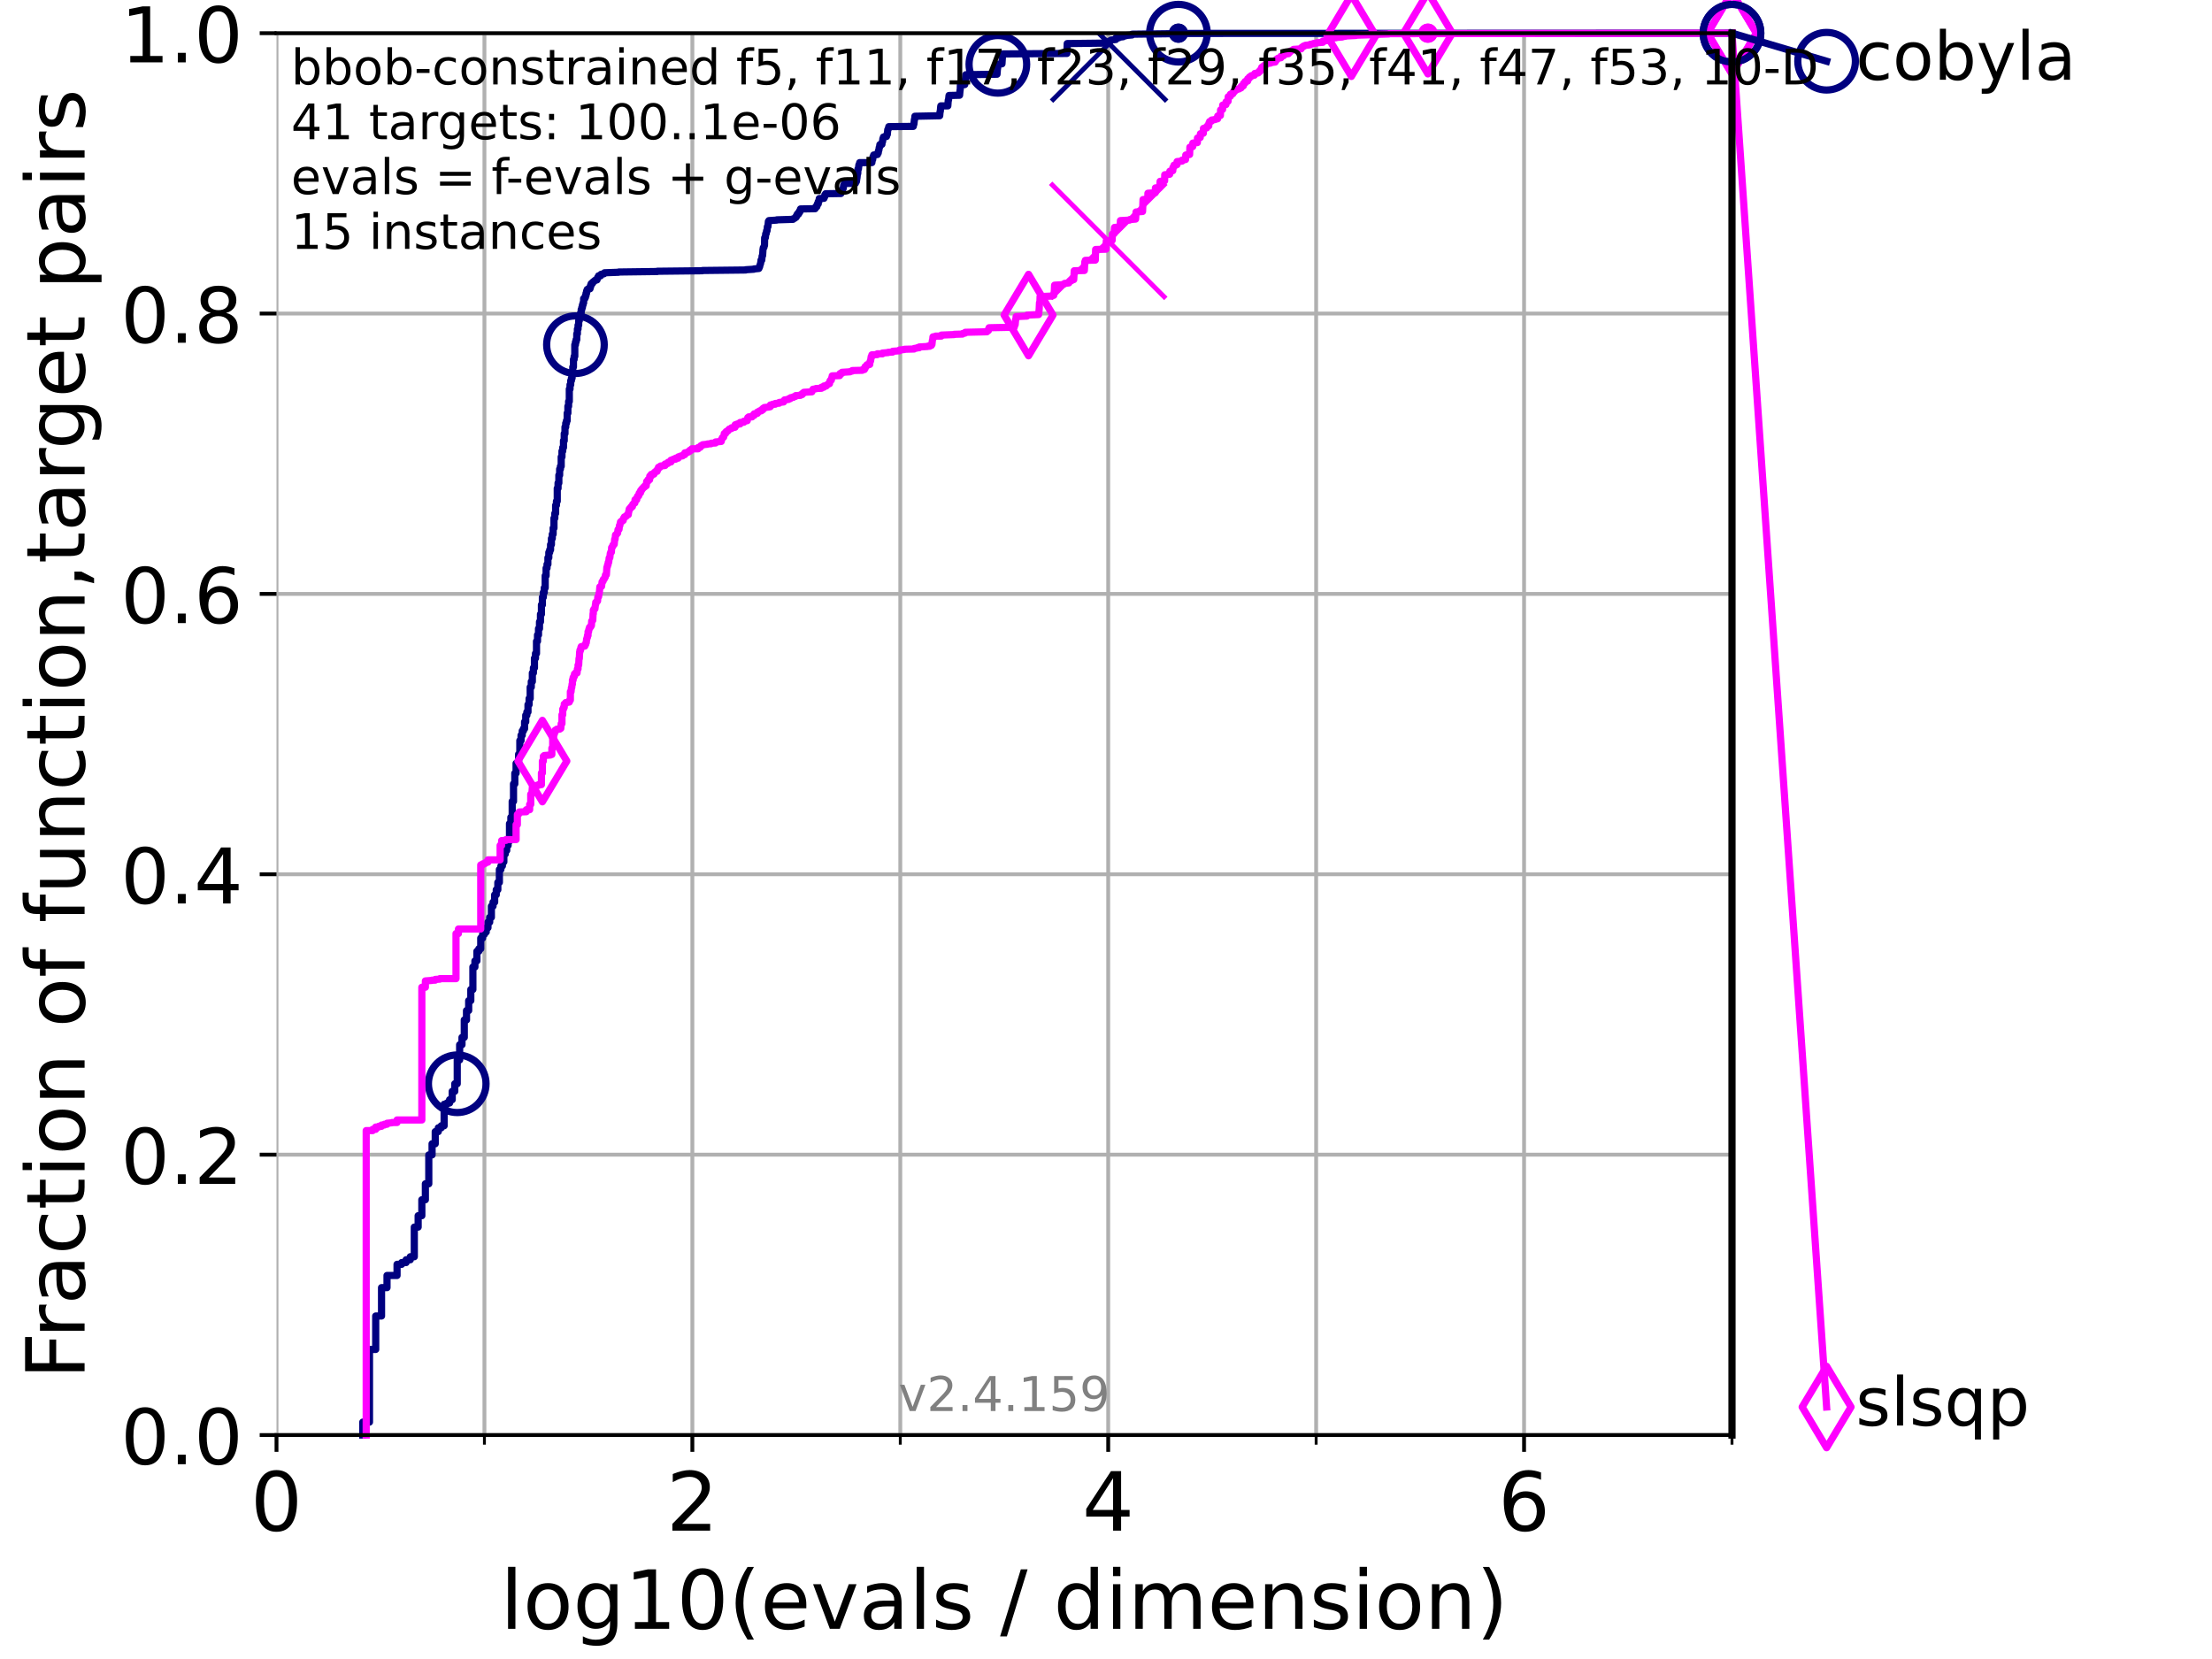 <?xml version="1.0" encoding="utf-8" standalone="no"?>
<!DOCTYPE svg PUBLIC "-//W3C//DTD SVG 1.1//EN"
  "http://www.w3.org/Graphics/SVG/1.1/DTD/svg11.dtd">
<!-- Created with matplotlib (https://matplotlib.org/) -->
<svg height="345.6pt" version="1.1" viewBox="0 0 460.8 345.6" width="460.8pt" xmlns="http://www.w3.org/2000/svg" xmlns:xlink="http://www.w3.org/1999/xlink">
 <defs>
  <style type="text/css">*{stroke-linecap:butt;stroke-linejoin:round;}</style>
 </defs>
 <g id="figure_1">
  <g id="patch_1">
   <path d="M 0 345.6 
L 460.8 345.6 
L 460.8 0 
L 0 0 
z
" style="fill:#ffffff;"/>
  </g>
  <g id="axes_1">
   <g id="patch_2">
    <path d="M 57.6 298.944 
L 360.806 298.944 
L 360.806 6.912 
L 57.6 6.912 
z
" style="fill:#ffffff;"/>
   </g>
   <g id="matplotlib.axis_1">
    <g id="xtick_1">
     <g id="line2d_1">
      <path clip-path="url(#pd0728ec781)" d="M 57.6 298.944 
L 57.6 6.912 
" style="fill:none;stroke:#b0b0b0;stroke-linecap:square;stroke-width:0.8;"/>
     </g>
     <g id="line2d_2">
      <defs>
       <path d="M 0 0 
L 0 3.5 
" id="m25c5ed1330" style="stroke:#000000;stroke-width:0.8;"/>
      </defs>
      <g>
       <use style="stroke:#000000;stroke-width:0.8;" x="57.6" xlink:href="#m25c5ed1330" y="298.944"/>
      </g>
     </g>
     <g id="text_1">
      <!-- 0 -->
      <g transform="translate(52.192 318.861)scale(0.17 -0.17)">
       <defs>
        <path d="M 31.781 66.406 
Q 24.172 66.406 20.328 58.906 
Q 16.5 51.422 16.5 36.375 
Q 16.5 21.391 20.328 13.891 
Q 24.172 6.391 31.781 6.391 
Q 39.453 6.391 43.281 13.891 
Q 47.125 21.391 47.125 36.375 
Q 47.125 51.422 43.281 58.906 
Q 39.453 66.406 31.781 66.406 
z
M 31.781 74.219 
Q 44.047 74.219 50.516 64.516 
Q 56.984 54.828 56.984 36.375 
Q 56.984 17.969 50.516 8.266 
Q 44.047 -1.422 31.781 -1.422 
Q 19.531 -1.422 13.062 8.266 
Q 6.594 17.969 6.594 36.375 
Q 6.594 54.828 13.062 64.516 
Q 19.531 74.219 31.781 74.219 
z
" id="DejaVuSans-48"/>
       </defs>
       <use xlink:href="#DejaVuSans-48"/>
      </g>
     </g>
    </g>
    <g id="xtick_2">
     <g id="line2d_3">
      <path clip-path="url(#pd0728ec781)" d="M 144.23 298.944 
L 144.23 6.912 
" style="fill:none;stroke:#b0b0b0;stroke-linecap:square;stroke-width:0.8;"/>
     </g>
     <g id="line2d_4">
      <g>
       <use style="stroke:#000000;stroke-width:0.8;" x="144.23" xlink:href="#m25c5ed1330" y="298.944"/>
      </g>
     </g>
     <g id="text_2">
      <!-- 2 -->
      <g transform="translate(138.822 318.861)scale(0.17 -0.17)">
       <defs>
        <path d="M 19.188 8.297 
L 53.609 8.297 
L 53.609 0 
L 7.328 0 
L 7.328 8.297 
Q 12.938 14.109 22.625 23.891 
Q 32.328 33.688 34.812 36.531 
Q 39.547 41.844 41.422 45.531 
Q 43.312 49.219 43.312 52.781 
Q 43.312 58.594 39.234 62.25 
Q 35.156 65.922 28.609 65.922 
Q 23.969 65.922 18.812 64.312 
Q 13.672 62.703 7.812 59.422 
L 7.812 69.391 
Q 13.766 71.781 18.938 73 
Q 24.125 74.219 28.422 74.219 
Q 39.75 74.219 46.484 68.547 
Q 53.219 62.891 53.219 53.422 
Q 53.219 48.922 51.531 44.891 
Q 49.859 40.875 45.406 35.406 
Q 44.188 33.984 37.641 27.219 
Q 31.109 20.453 19.188 8.297 
z
" id="DejaVuSans-50"/>
       </defs>
       <use xlink:href="#DejaVuSans-50"/>
      </g>
     </g>
    </g>
    <g id="xtick_3">
     <g id="line2d_5">
      <path clip-path="url(#pd0728ec781)" d="M 230.861 298.944 
L 230.861 6.912 
" style="fill:none;stroke:#b0b0b0;stroke-linecap:square;stroke-width:0.8;"/>
     </g>
     <g id="line2d_6">
      <g>
       <use style="stroke:#000000;stroke-width:0.8;" x="230.861" xlink:href="#m25c5ed1330" y="298.944"/>
      </g>
     </g>
     <g id="text_3">
      <!-- 4 -->
      <g transform="translate(225.453 318.861)scale(0.17 -0.17)">
       <defs>
        <path d="M 37.797 64.312 
L 12.891 25.391 
L 37.797 25.391 
z
M 35.203 72.906 
L 47.609 72.906 
L 47.609 25.391 
L 58.016 25.391 
L 58.016 17.188 
L 47.609 17.188 
L 47.609 0 
L 37.797 0 
L 37.797 17.188 
L 4.891 17.188 
L 4.891 26.703 
z
" id="DejaVuSans-52"/>
       </defs>
       <use xlink:href="#DejaVuSans-52"/>
      </g>
     </g>
    </g>
    <g id="xtick_4">
     <g id="line2d_7">
      <path clip-path="url(#pd0728ec781)" d="M 317.491 298.944 
L 317.491 6.912 
" style="fill:none;stroke:#b0b0b0;stroke-linecap:square;stroke-width:0.8;"/>
     </g>
     <g id="line2d_8">
      <g>
       <use style="stroke:#000000;stroke-width:0.8;" x="317.491" xlink:href="#m25c5ed1330" y="298.944"/>
      </g>
     </g>
     <g id="text_4">
      <!-- 6 -->
      <g transform="translate(312.083 318.861)scale(0.17 -0.17)">
       <defs>
        <path d="M 33.016 40.375 
Q 26.375 40.375 22.484 35.828 
Q 18.609 31.297 18.609 23.391 
Q 18.609 15.531 22.484 10.953 
Q 26.375 6.391 33.016 6.391 
Q 39.656 6.391 43.531 10.953 
Q 47.406 15.531 47.406 23.391 
Q 47.406 31.297 43.531 35.828 
Q 39.656 40.375 33.016 40.375 
z
M 52.594 71.297 
L 52.594 62.312 
Q 48.875 64.062 45.094 64.984 
Q 41.312 65.922 37.594 65.922 
Q 27.828 65.922 22.672 59.328 
Q 17.531 52.734 16.797 39.406 
Q 19.672 43.656 24.016 45.922 
Q 28.375 48.188 33.594 48.188 
Q 44.578 48.188 50.953 41.516 
Q 57.328 34.859 57.328 23.391 
Q 57.328 12.156 50.688 5.359 
Q 44.047 -1.422 33.016 -1.422 
Q 20.359 -1.422 13.672 8.266 
Q 6.984 17.969 6.984 36.375 
Q 6.984 53.656 15.188 63.938 
Q 23.391 74.219 37.203 74.219 
Q 40.922 74.219 44.703 73.484 
Q 48.484 72.75 52.594 71.297 
z
" id="DejaVuSans-54"/>
       </defs>
       <use xlink:href="#DejaVuSans-54"/>
      </g>
     </g>
    </g>
    <g id="xtick_5">
     <g id="line2d_9">
      <path clip-path="url(#pd0728ec781)" d="M 100.915 298.944 
L 100.915 6.912 
" style="fill:none;stroke:#b0b0b0;stroke-linecap:square;stroke-width:0.8;"/>
     </g>
     <g id="line2d_10">
      <defs>
       <path d="M 0 0 
L 0 2 
" id="ma581d9ea28" style="stroke:#000000;stroke-width:0.6;"/>
      </defs>
      <g>
       <use style="stroke:#000000;stroke-width:0.6;" x="100.915" xlink:href="#ma581d9ea28" y="298.944"/>
      </g>
     </g>
    </g>
    <g id="xtick_6">
     <g id="line2d_11">
      <path clip-path="url(#pd0728ec781)" d="M 187.546 298.944 
L 187.546 6.912 
" style="fill:none;stroke:#b0b0b0;stroke-linecap:square;stroke-width:0.8;"/>
     </g>
     <g id="line2d_12">
      <g>
       <use style="stroke:#000000;stroke-width:0.6;" x="187.546" xlink:href="#ma581d9ea28" y="298.944"/>
      </g>
     </g>
    </g>
    <g id="xtick_7">
     <g id="line2d_13">
      <path clip-path="url(#pd0728ec781)" d="M 274.176 298.944 
L 274.176 6.912 
" style="fill:none;stroke:#b0b0b0;stroke-linecap:square;stroke-width:0.8;"/>
     </g>
     <g id="line2d_14">
      <g>
       <use style="stroke:#000000;stroke-width:0.6;" x="274.176" xlink:href="#ma581d9ea28" y="298.944"/>
      </g>
     </g>
    </g>
    <g id="xtick_8">
     <g id="line2d_15">
      <path clip-path="url(#pd0728ec781)" d="M 360.806 298.944 
L 360.806 6.912 
" style="fill:none;stroke:#b0b0b0;stroke-linecap:square;stroke-width:0.8;"/>
     </g>
     <g id="line2d_16">
      <g>
       <use style="stroke:#000000;stroke-width:0.6;" x="360.806" xlink:href="#ma581d9ea28" y="298.944"/>
      </g>
     </g>
    </g>
    <g id="text_5">
     <!-- log10(evals / dimension) -->
     <g transform="translate(104.239 339.314)scale(0.17 -0.17)">
      <defs>
       <path d="M 9.422 75.984 
L 18.406 75.984 
L 18.406 0 
L 9.422 0 
z
" id="DejaVuSans-108"/>
       <path d="M 30.609 48.391 
Q 23.391 48.391 19.188 42.75 
Q 14.984 37.109 14.984 27.297 
Q 14.984 17.484 19.156 11.844 
Q 23.344 6.203 30.609 6.203 
Q 37.797 6.203 41.984 11.859 
Q 46.188 17.531 46.188 27.297 
Q 46.188 37.016 41.984 42.703 
Q 37.797 48.391 30.609 48.391 
z
M 30.609 56 
Q 42.328 56 49.016 48.375 
Q 55.719 40.766 55.719 27.297 
Q 55.719 13.875 49.016 6.219 
Q 42.328 -1.422 30.609 -1.422 
Q 18.844 -1.422 12.172 6.219 
Q 5.516 13.875 5.516 27.297 
Q 5.516 40.766 12.172 48.375 
Q 18.844 56 30.609 56 
z
" id="DejaVuSans-111"/>
       <path d="M 45.406 27.984 
Q 45.406 37.75 41.375 43.109 
Q 37.359 48.484 30.078 48.484 
Q 22.859 48.484 18.828 43.109 
Q 14.797 37.75 14.797 27.984 
Q 14.797 18.266 18.828 12.891 
Q 22.859 7.516 30.078 7.516 
Q 37.359 7.516 41.375 12.891 
Q 45.406 18.266 45.406 27.984 
z
M 54.391 6.781 
Q 54.391 -7.172 48.188 -13.984 
Q 42 -20.797 29.203 -20.797 
Q 24.469 -20.797 20.266 -20.094 
Q 16.062 -19.391 12.109 -17.922 
L 12.109 -9.188 
Q 16.062 -11.328 19.922 -12.344 
Q 23.781 -13.375 27.781 -13.375 
Q 36.625 -13.375 41.016 -8.766 
Q 45.406 -4.156 45.406 5.172 
L 45.406 9.625 
Q 42.625 4.781 38.281 2.391 
Q 33.938 0 27.875 0 
Q 17.828 0 11.672 7.656 
Q 5.516 15.328 5.516 27.984 
Q 5.516 40.672 11.672 48.328 
Q 17.828 56 27.875 56 
Q 33.938 56 38.281 53.609 
Q 42.625 51.219 45.406 46.391 
L 45.406 54.688 
L 54.391 54.688 
z
" id="DejaVuSans-103"/>
       <path d="M 12.406 8.297 
L 28.516 8.297 
L 28.516 63.922 
L 10.984 60.406 
L 10.984 69.391 
L 28.422 72.906 
L 38.281 72.906 
L 38.281 8.297 
L 54.391 8.297 
L 54.391 0 
L 12.406 0 
z
" id="DejaVuSans-49"/>
       <path d="M 31 75.875 
Q 24.469 64.656 21.281 53.656 
Q 18.109 42.672 18.109 31.391 
Q 18.109 20.125 21.312 9.062 
Q 24.516 -2 31 -13.188 
L 23.188 -13.188 
Q 15.875 -1.703 12.234 9.375 
Q 8.594 20.453 8.594 31.391 
Q 8.594 42.281 12.203 53.312 
Q 15.828 64.359 23.188 75.875 
z
" id="DejaVuSans-40"/>
       <path d="M 56.203 29.594 
L 56.203 25.203 
L 14.891 25.203 
Q 15.484 15.922 20.484 11.062 
Q 25.484 6.203 34.422 6.203 
Q 39.594 6.203 44.453 7.469 
Q 49.312 8.734 54.109 11.281 
L 54.109 2.781 
Q 49.266 0.734 44.188 -0.344 
Q 39.109 -1.422 33.891 -1.422 
Q 20.797 -1.422 13.156 6.188 
Q 5.516 13.812 5.516 26.812 
Q 5.516 40.234 12.766 48.109 
Q 20.016 56 32.328 56 
Q 43.359 56 49.781 48.891 
Q 56.203 41.797 56.203 29.594 
z
M 47.219 32.234 
Q 47.125 39.594 43.094 43.984 
Q 39.062 48.391 32.422 48.391 
Q 24.906 48.391 20.391 44.141 
Q 15.875 39.891 15.188 32.172 
z
" id="DejaVuSans-101"/>
       <path d="M 2.984 54.688 
L 12.5 54.688 
L 29.594 8.797 
L 46.688 54.688 
L 56.203 54.688 
L 35.688 0 
L 23.484 0 
z
" id="DejaVuSans-118"/>
       <path d="M 34.281 27.484 
Q 23.391 27.484 19.188 25 
Q 14.984 22.516 14.984 16.5 
Q 14.984 11.719 18.141 8.906 
Q 21.297 6.109 26.703 6.109 
Q 34.188 6.109 38.703 11.406 
Q 43.219 16.703 43.219 25.484 
L 43.219 27.484 
z
M 52.203 31.203 
L 52.203 0 
L 43.219 0 
L 43.219 8.297 
Q 40.141 3.328 35.547 0.953 
Q 30.953 -1.422 24.312 -1.422 
Q 15.922 -1.422 10.953 3.297 
Q 6 8.016 6 15.922 
Q 6 25.141 12.172 29.828 
Q 18.359 34.516 30.609 34.516 
L 43.219 34.516 
L 43.219 35.406 
Q 43.219 41.609 39.141 45 
Q 35.062 48.391 27.688 48.391 
Q 23 48.391 18.547 47.266 
Q 14.109 46.141 10.016 43.891 
L 10.016 52.203 
Q 14.938 54.109 19.578 55.047 
Q 24.219 56 28.609 56 
Q 40.484 56 46.344 49.844 
Q 52.203 43.703 52.203 31.203 
z
" id="DejaVuSans-97"/>
       <path d="M 44.281 53.078 
L 44.281 44.578 
Q 40.484 46.531 36.375 47.5 
Q 32.281 48.484 27.875 48.484 
Q 21.188 48.484 17.844 46.438 
Q 14.5 44.391 14.5 40.281 
Q 14.5 37.156 16.891 35.375 
Q 19.281 33.594 26.516 31.984 
L 29.594 31.297 
Q 39.156 29.25 43.188 25.516 
Q 47.219 21.781 47.219 15.094 
Q 47.219 7.469 41.188 3.016 
Q 35.156 -1.422 24.609 -1.422 
Q 20.219 -1.422 15.453 -0.562 
Q 10.688 0.297 5.422 2 
L 5.422 11.281 
Q 10.406 8.688 15.234 7.391 
Q 20.062 6.109 24.812 6.109 
Q 31.156 6.109 34.562 8.281 
Q 37.984 10.453 37.984 14.406 
Q 37.984 18.062 35.516 20.016 
Q 33.062 21.969 24.703 23.781 
L 21.578 24.516 
Q 13.234 26.266 9.516 29.906 
Q 5.812 33.547 5.812 39.891 
Q 5.812 47.609 11.281 51.797 
Q 16.75 56 26.812 56 
Q 31.781 56 36.172 55.266 
Q 40.578 54.547 44.281 53.078 
z
" id="DejaVuSans-115"/>
       <path id="DejaVuSans-32"/>
       <path d="M 25.391 72.906 
L 33.688 72.906 
L 8.297 -9.281 
L 0 -9.281 
z
" id="DejaVuSans-47"/>
       <path d="M 45.406 46.391 
L 45.406 75.984 
L 54.391 75.984 
L 54.391 0 
L 45.406 0 
L 45.406 8.203 
Q 42.578 3.328 38.25 0.953 
Q 33.938 -1.422 27.875 -1.422 
Q 17.969 -1.422 11.734 6.484 
Q 5.516 14.406 5.516 27.297 
Q 5.516 40.188 11.734 48.094 
Q 17.969 56 27.875 56 
Q 33.938 56 38.25 53.625 
Q 42.578 51.266 45.406 46.391 
z
M 14.797 27.297 
Q 14.797 17.391 18.875 11.75 
Q 22.953 6.109 30.078 6.109 
Q 37.203 6.109 41.297 11.75 
Q 45.406 17.391 45.406 27.297 
Q 45.406 37.203 41.297 42.844 
Q 37.203 48.484 30.078 48.484 
Q 22.953 48.484 18.875 42.844 
Q 14.797 37.203 14.797 27.297 
z
" id="DejaVuSans-100"/>
       <path d="M 9.422 54.688 
L 18.406 54.688 
L 18.406 0 
L 9.422 0 
z
M 9.422 75.984 
L 18.406 75.984 
L 18.406 64.594 
L 9.422 64.594 
z
" id="DejaVuSans-105"/>
       <path d="M 52 44.188 
Q 55.375 50.25 60.062 53.125 
Q 64.75 56 71.094 56 
Q 79.641 56 84.281 50.016 
Q 88.922 44.047 88.922 33.016 
L 88.922 0 
L 79.891 0 
L 79.891 32.719 
Q 79.891 40.578 77.094 44.375 
Q 74.312 48.188 68.609 48.188 
Q 61.625 48.188 57.562 43.547 
Q 53.516 38.922 53.516 30.906 
L 53.516 0 
L 44.484 0 
L 44.484 32.719 
Q 44.484 40.625 41.703 44.406 
Q 38.922 48.188 33.109 48.188 
Q 26.219 48.188 22.156 43.531 
Q 18.109 38.875 18.109 30.906 
L 18.109 0 
L 9.078 0 
L 9.078 54.688 
L 18.109 54.688 
L 18.109 46.188 
Q 21.188 51.219 25.484 53.609 
Q 29.781 56 35.688 56 
Q 41.656 56 45.828 52.969 
Q 50 49.953 52 44.188 
z
" id="DejaVuSans-109"/>
       <path d="M 54.891 33.016 
L 54.891 0 
L 45.906 0 
L 45.906 32.719 
Q 45.906 40.484 42.875 44.328 
Q 39.844 48.188 33.797 48.188 
Q 26.516 48.188 22.312 43.547 
Q 18.109 38.922 18.109 30.906 
L 18.109 0 
L 9.078 0 
L 9.078 54.688 
L 18.109 54.688 
L 18.109 46.188 
Q 21.344 51.125 25.703 53.562 
Q 30.078 56 35.797 56 
Q 45.219 56 50.047 50.172 
Q 54.891 44.344 54.891 33.016 
z
" id="DejaVuSans-110"/>
       <path d="M 8.016 75.875 
L 15.828 75.875 
Q 23.141 64.359 26.781 53.312 
Q 30.422 42.281 30.422 31.391 
Q 30.422 20.453 26.781 9.375 
Q 23.141 -1.703 15.828 -13.188 
L 8.016 -13.188 
Q 14.5 -2 17.703 9.062 
Q 20.906 20.125 20.906 31.391 
Q 20.906 42.672 17.703 53.656 
Q 14.5 64.656 8.016 75.875 
z
" id="DejaVuSans-41"/>
      </defs>
      <use xlink:href="#DejaVuSans-108"/>
      <use x="27.783" xlink:href="#DejaVuSans-111"/>
      <use x="88.965" xlink:href="#DejaVuSans-103"/>
      <use x="152.441" xlink:href="#DejaVuSans-49"/>
      <use x="216.064" xlink:href="#DejaVuSans-48"/>
      <use x="279.688" xlink:href="#DejaVuSans-40"/>
      <use x="318.701" xlink:href="#DejaVuSans-101"/>
      <use x="380.225" xlink:href="#DejaVuSans-118"/>
      <use x="439.404" xlink:href="#DejaVuSans-97"/>
      <use x="500.684" xlink:href="#DejaVuSans-108"/>
      <use x="528.467" xlink:href="#DejaVuSans-115"/>
      <use x="580.566" xlink:href="#DejaVuSans-32"/>
      <use x="612.354" xlink:href="#DejaVuSans-47"/>
      <use x="646.045" xlink:href="#DejaVuSans-32"/>
      <use x="677.832" xlink:href="#DejaVuSans-100"/>
      <use x="741.309" xlink:href="#DejaVuSans-105"/>
      <use x="769.092" xlink:href="#DejaVuSans-109"/>
      <use x="866.504" xlink:href="#DejaVuSans-101"/>
      <use x="928.027" xlink:href="#DejaVuSans-110"/>
      <use x="991.406" xlink:href="#DejaVuSans-115"/>
      <use x="1043.506" xlink:href="#DejaVuSans-105"/>
      <use x="1071.289" xlink:href="#DejaVuSans-111"/>
      <use x="1132.471" xlink:href="#DejaVuSans-110"/>
      <use x="1195.85" xlink:href="#DejaVuSans-41"/>
     </g>
    </g>
   </g>
   <g id="matplotlib.axis_2">
    <g id="ytick_1">
     <g id="line2d_17">
      <path clip-path="url(#pd0728ec781)" d="M 57.6 298.944 
L 360.806 298.944 
" style="fill:none;stroke:#b0b0b0;stroke-linecap:square;stroke-width:0.8;"/>
     </g>
     <g id="line2d_18">
      <defs>
       <path d="M 0 0 
L -3.5 0 
" id="m14050f2b0b" style="stroke:#000000;stroke-width:0.8;"/>
      </defs>
      <g>
       <use style="stroke:#000000;stroke-width:0.8;" x="57.6" xlink:href="#m14050f2b0b" y="298.944"/>
      </g>
     </g>
     <g id="text_6">
      <!-- 0.0 -->
      <g transform="translate(25.155 305.023)scale(0.16 -0.16)">
       <defs>
        <path d="M 10.688 12.406 
L 21 12.406 
L 21 0 
L 10.688 0 
z
" id="DejaVuSans-46"/>
       </defs>
       <use xlink:href="#DejaVuSans-48"/>
       <use x="63.623" xlink:href="#DejaVuSans-46"/>
       <use x="95.41" xlink:href="#DejaVuSans-48"/>
      </g>
     </g>
    </g>
    <g id="ytick_2">
     <g id="line2d_19">
      <path clip-path="url(#pd0728ec781)" d="M 57.6 240.538 
L 360.806 240.538 
" style="fill:none;stroke:#b0b0b0;stroke-linecap:square;stroke-width:0.8;"/>
     </g>
     <g id="line2d_20">
      <g>
       <use style="stroke:#000000;stroke-width:0.8;" x="57.6" xlink:href="#m14050f2b0b" y="240.538"/>
      </g>
     </g>
     <g id="text_7">
      <!-- 0.2 -->
      <g transform="translate(25.155 246.616)scale(0.16 -0.16)">
       <use xlink:href="#DejaVuSans-48"/>
       <use x="63.623" xlink:href="#DejaVuSans-46"/>
       <use x="95.41" xlink:href="#DejaVuSans-50"/>
      </g>
     </g>
    </g>
    <g id="ytick_3">
     <g id="line2d_21">
      <path clip-path="url(#pd0728ec781)" d="M 57.6 182.131 
L 360.806 182.131 
" style="fill:none;stroke:#b0b0b0;stroke-linecap:square;stroke-width:0.8;"/>
     </g>
     <g id="line2d_22">
      <g>
       <use style="stroke:#000000;stroke-width:0.8;" x="57.6" xlink:href="#m14050f2b0b" y="182.131"/>
      </g>
     </g>
     <g id="text_8">
      <!-- 0.4 -->
      <g transform="translate(25.155 188.21)scale(0.16 -0.16)">
       <use xlink:href="#DejaVuSans-48"/>
       <use x="63.623" xlink:href="#DejaVuSans-46"/>
       <use x="95.41" xlink:href="#DejaVuSans-52"/>
      </g>
     </g>
    </g>
    <g id="ytick_4">
     <g id="line2d_23">
      <path clip-path="url(#pd0728ec781)" d="M 57.6 123.725 
L 360.806 123.725 
" style="fill:none;stroke:#b0b0b0;stroke-linecap:square;stroke-width:0.8;"/>
     </g>
     <g id="line2d_24">
      <g>
       <use style="stroke:#000000;stroke-width:0.8;" x="57.6" xlink:href="#m14050f2b0b" y="123.725"/>
      </g>
     </g>
     <g id="text_9">
      <!-- 0.6 -->
      <g transform="translate(25.155 129.804)scale(0.16 -0.16)">
       <use xlink:href="#DejaVuSans-48"/>
       <use x="63.623" xlink:href="#DejaVuSans-46"/>
       <use x="95.41" xlink:href="#DejaVuSans-54"/>
      </g>
     </g>
    </g>
    <g id="ytick_5">
     <g id="line2d_25">
      <path clip-path="url(#pd0728ec781)" d="M 57.6 65.318 
L 360.806 65.318 
" style="fill:none;stroke:#b0b0b0;stroke-linecap:square;stroke-width:0.8;"/>
     </g>
     <g id="line2d_26">
      <g>
       <use style="stroke:#000000;stroke-width:0.8;" x="57.6" xlink:href="#m14050f2b0b" y="65.318"/>
      </g>
     </g>
     <g id="text_10">
      <!-- 0.8 -->
      <g transform="translate(25.155 71.397)scale(0.16 -0.16)">
       <defs>
        <path d="M 31.781 34.625 
Q 24.75 34.625 20.719 30.859 
Q 16.703 27.094 16.703 20.516 
Q 16.703 13.922 20.719 10.156 
Q 24.75 6.391 31.781 6.391 
Q 38.812 6.391 42.859 10.172 
Q 46.922 13.969 46.922 20.516 
Q 46.922 27.094 42.891 30.859 
Q 38.875 34.625 31.781 34.625 
z
M 21.922 38.812 
Q 15.578 40.375 12.031 44.719 
Q 8.5 49.078 8.5 55.328 
Q 8.5 64.062 14.719 69.141 
Q 20.953 74.219 31.781 74.219 
Q 42.672 74.219 48.875 69.141 
Q 55.078 64.062 55.078 55.328 
Q 55.078 49.078 51.531 44.719 
Q 48 40.375 41.703 38.812 
Q 48.828 37.156 52.797 32.312 
Q 56.781 27.484 56.781 20.516 
Q 56.781 9.906 50.312 4.234 
Q 43.844 -1.422 31.781 -1.422 
Q 19.734 -1.422 13.25 4.234 
Q 6.781 9.906 6.781 20.516 
Q 6.781 27.484 10.781 32.312 
Q 14.797 37.156 21.922 38.812 
z
M 18.312 54.391 
Q 18.312 48.734 21.844 45.562 
Q 25.391 42.391 31.781 42.391 
Q 38.141 42.391 41.719 45.562 
Q 45.312 48.734 45.312 54.391 
Q 45.312 60.062 41.719 63.234 
Q 38.141 66.406 31.781 66.406 
Q 25.391 66.406 21.844 63.234 
Q 18.312 60.062 18.312 54.391 
z
" id="DejaVuSans-56"/>
       </defs>
       <use xlink:href="#DejaVuSans-48"/>
       <use x="63.623" xlink:href="#DejaVuSans-46"/>
       <use x="95.41" xlink:href="#DejaVuSans-56"/>
      </g>
     </g>
    </g>
    <g id="ytick_6">
     <g id="line2d_27">
      <path clip-path="url(#pd0728ec781)" d="M 57.6 6.912 
L 360.806 6.912 
" style="fill:none;stroke:#b0b0b0;stroke-linecap:square;stroke-width:0.8;"/>
     </g>
     <g id="line2d_28">
      <g>
       <use style="stroke:#000000;stroke-width:0.8;" x="57.6" xlink:href="#m14050f2b0b" y="6.912"/>
      </g>
     </g>
     <g id="text_11">
      <!-- 1.0 -->
      <g transform="translate(25.155 12.991)scale(0.16 -0.16)">
       <use xlink:href="#DejaVuSans-49"/>
       <use x="63.623" xlink:href="#DejaVuSans-46"/>
       <use x="95.41" xlink:href="#DejaVuSans-48"/>
      </g>
     </g>
    </g>
    <g id="text_12">
     <!-- Fraction of function,target pairs -->
     <g transform="translate(17.62 287.313)rotate(-90)scale(0.17 -0.17)">
      <defs>
       <path d="M 9.812 72.906 
L 51.703 72.906 
L 51.703 64.594 
L 19.672 64.594 
L 19.672 43.109 
L 48.578 43.109 
L 48.578 34.812 
L 19.672 34.812 
L 19.672 0 
L 9.812 0 
z
" id="DejaVuSans-70"/>
       <path d="M 41.109 46.297 
Q 39.594 47.172 37.812 47.578 
Q 36.031 48 33.891 48 
Q 26.266 48 22.188 43.047 
Q 18.109 38.094 18.109 28.812 
L 18.109 0 
L 9.078 0 
L 9.078 54.688 
L 18.109 54.688 
L 18.109 46.188 
Q 20.953 51.172 25.484 53.578 
Q 30.031 56 36.531 56 
Q 37.453 56 38.578 55.875 
Q 39.703 55.766 41.062 55.516 
z
" id="DejaVuSans-114"/>
       <path d="M 48.781 52.594 
L 48.781 44.188 
Q 44.969 46.297 41.141 47.344 
Q 37.312 48.391 33.406 48.391 
Q 24.656 48.391 19.812 42.844 
Q 14.984 37.312 14.984 27.297 
Q 14.984 17.281 19.812 11.734 
Q 24.656 6.203 33.406 6.203 
Q 37.312 6.203 41.141 7.25 
Q 44.969 8.297 48.781 10.406 
L 48.781 2.094 
Q 45.016 0.344 40.984 -0.531 
Q 36.969 -1.422 32.422 -1.422 
Q 20.062 -1.422 12.781 6.344 
Q 5.516 14.109 5.516 27.297 
Q 5.516 40.672 12.859 48.328 
Q 20.219 56 33.016 56 
Q 37.156 56 41.109 55.141 
Q 45.062 54.297 48.781 52.594 
z
" id="DejaVuSans-99"/>
       <path d="M 18.312 70.219 
L 18.312 54.688 
L 36.812 54.688 
L 36.812 47.703 
L 18.312 47.703 
L 18.312 18.016 
Q 18.312 11.328 20.141 9.422 
Q 21.969 7.516 27.594 7.516 
L 36.812 7.516 
L 36.812 0 
L 27.594 0 
Q 17.188 0 13.234 3.875 
Q 9.281 7.766 9.281 18.016 
L 9.281 47.703 
L 2.688 47.703 
L 2.688 54.688 
L 9.281 54.688 
L 9.281 70.219 
z
" id="DejaVuSans-116"/>
       <path d="M 37.109 75.984 
L 37.109 68.5 
L 28.516 68.5 
Q 23.688 68.5 21.797 66.547 
Q 19.922 64.594 19.922 59.516 
L 19.922 54.688 
L 34.719 54.688 
L 34.719 47.703 
L 19.922 47.703 
L 19.922 0 
L 10.891 0 
L 10.891 47.703 
L 2.297 47.703 
L 2.297 54.688 
L 10.891 54.688 
L 10.891 58.5 
Q 10.891 67.625 15.141 71.797 
Q 19.391 75.984 28.609 75.984 
z
" id="DejaVuSans-102"/>
       <path d="M 8.5 21.578 
L 8.5 54.688 
L 17.484 54.688 
L 17.484 21.922 
Q 17.484 14.156 20.5 10.266 
Q 23.531 6.391 29.594 6.391 
Q 36.859 6.391 41.078 11.031 
Q 45.312 15.672 45.312 23.688 
L 45.312 54.688 
L 54.297 54.688 
L 54.297 0 
L 45.312 0 
L 45.312 8.406 
Q 42.047 3.422 37.719 1 
Q 33.406 -1.422 27.688 -1.422 
Q 18.266 -1.422 13.375 4.438 
Q 8.5 10.297 8.5 21.578 
z
M 31.109 56 
z
" id="DejaVuSans-117"/>
       <path d="M 11.719 12.406 
L 22.016 12.406 
L 22.016 4 
L 14.016 -11.625 
L 7.719 -11.625 
L 11.719 4 
z
" id="DejaVuSans-44"/>
       <path d="M 18.109 8.203 
L 18.109 -20.797 
L 9.078 -20.797 
L 9.078 54.688 
L 18.109 54.688 
L 18.109 46.391 
Q 20.953 51.266 25.266 53.625 
Q 29.594 56 35.594 56 
Q 45.562 56 51.781 48.094 
Q 58.016 40.188 58.016 27.297 
Q 58.016 14.406 51.781 6.484 
Q 45.562 -1.422 35.594 -1.422 
Q 29.594 -1.422 25.266 0.953 
Q 20.953 3.328 18.109 8.203 
z
M 48.688 27.297 
Q 48.688 37.203 44.609 42.844 
Q 40.531 48.484 33.406 48.484 
Q 26.266 48.484 22.188 42.844 
Q 18.109 37.203 18.109 27.297 
Q 18.109 17.391 22.188 11.75 
Q 26.266 6.109 33.406 6.109 
Q 40.531 6.109 44.609 11.75 
Q 48.688 17.391 48.688 27.297 
z
" id="DejaVuSans-112"/>
      </defs>
      <use xlink:href="#DejaVuSans-70"/>
      <use x="50.27" xlink:href="#DejaVuSans-114"/>
      <use x="91.383" xlink:href="#DejaVuSans-97"/>
      <use x="152.662" xlink:href="#DejaVuSans-99"/>
      <use x="207.643" xlink:href="#DejaVuSans-116"/>
      <use x="246.852" xlink:href="#DejaVuSans-105"/>
      <use x="274.635" xlink:href="#DejaVuSans-111"/>
      <use x="335.816" xlink:href="#DejaVuSans-110"/>
      <use x="399.195" xlink:href="#DejaVuSans-32"/>
      <use x="430.982" xlink:href="#DejaVuSans-111"/>
      <use x="492.164" xlink:href="#DejaVuSans-102"/>
      <use x="527.369" xlink:href="#DejaVuSans-32"/>
      <use x="559.156" xlink:href="#DejaVuSans-102"/>
      <use x="594.361" xlink:href="#DejaVuSans-117"/>
      <use x="657.74" xlink:href="#DejaVuSans-110"/>
      <use x="721.119" xlink:href="#DejaVuSans-99"/>
      <use x="776.1" xlink:href="#DejaVuSans-116"/>
      <use x="815.309" xlink:href="#DejaVuSans-105"/>
      <use x="843.092" xlink:href="#DejaVuSans-111"/>
      <use x="904.273" xlink:href="#DejaVuSans-110"/>
      <use x="967.652" xlink:href="#DejaVuSans-44"/>
      <use x="999.439" xlink:href="#DejaVuSans-116"/>
      <use x="1038.648" xlink:href="#DejaVuSans-97"/>
      <use x="1099.928" xlink:href="#DejaVuSans-114"/>
      <use x="1139.291" xlink:href="#DejaVuSans-103"/>
      <use x="1202.768" xlink:href="#DejaVuSans-101"/>
      <use x="1264.291" xlink:href="#DejaVuSans-116"/>
      <use x="1303.5" xlink:href="#DejaVuSans-32"/>
      <use x="1335.287" xlink:href="#DejaVuSans-112"/>
      <use x="1398.764" xlink:href="#DejaVuSans-97"/>
      <use x="1460.043" xlink:href="#DejaVuSans-105"/>
      <use x="1487.826" xlink:href="#DejaVuSans-114"/>
      <use x="1528.939" xlink:href="#DejaVuSans-115"/>
     </g>
    </g>
   </g>
   <g id="line2d_29">
    <defs>
     <path d="M 0 1.5 
C 0.398 1.5 0.779 1.342 1.061 1.061 
C 1.342 0.779 1.5 0.398 1.5 0 
C 1.5 -0.398 1.342 -0.779 1.061 -1.061 
C 0.779 -1.342 0.398 -1.5 0 -1.5 
C -0.398 -1.5 -0.779 -1.342 -1.061 -1.061 
C -1.342 -0.779 -1.5 -0.398 -1.5 0 
C -1.5 0.398 -1.342 0.779 -1.061 1.061 
C -0.779 1.342 -0.398 1.5 0 1.5 
z
" id="m0856f85d1c" style="stroke:#000080;"/>
    </defs>
    <g>
     <use style="fill:#000080;stroke:#000080;" x="245.488" xlink:href="#m0856f85d1c" y="6.912"/>
     <use style="fill:#000080;stroke:#000080;" x="245.488" xlink:href="#m0856f85d1c" y="6.912"/>
    </g>
   </g>
   <g id="line2d_30">
    <path d="M 75.575 298.944 
L 75.575 296.253 
L 76.969 296.253 
L 76.969 281.111 
L 78.267 281.111 
L 78.267 274.146 
L 79.481 274.146 
L 79.481 268.237 
L 80.621 268.237 
L 80.621 265.705 
L 82.713 265.705 
L 82.713 263.383 
L 83.678 263.383 
L 83.678 263.014 
L 84.596 263.014 
L 84.596 262.433 
L 85.471 262.433 
L 85.471 261.8 
L 86.307 261.8 
L 86.307 255.627 
L 87.108 255.627 
L 87.108 253.253 
L 87.876 253.253 
L 87.876 249.929 
L 88.614 249.929 
L 88.614 246.605 
L 89.324 246.605 
L 89.324 240.59 
L 90.008 240.59 
L 90.008 238.269 
L 90.668 238.269 
L 90.668 235.736 
L 91.306 235.736 
L 91.306 234.945 
L 91.923 234.945 
L 91.923 234.523 
L 92.52 234.523 
L 92.52 230.038 
L 93.099 230.038 
L 93.099 229.774 
L 93.66 229.774 
L 93.66 229.088 
L 94.206 229.088 
L 94.206 227.347 
L 94.736 227.347 
L 94.736 225.765 
L 95.251 225.765 
L 95.251 220.805 
L 95.753 220.805 
L 95.753 217.639 
L 96.241 217.639 
L 96.241 216.109 
L 96.718 216.109 
L 96.718 212.469 
L 97.182 212.469 
L 97.182 210.517 
L 97.635 210.517 
L 97.635 208.459 
L 98.078 208.459 
L 98.078 206.137 
L 98.51 206.137 
L 98.51 201.442 
L 98.933 201.442 
L 98.933 200.175 
L 99.347 200.175 
L 99.347 198.171 
L 99.751 198.171 
L 99.751 197.643 
L 100.147 197.643 
L 100.147 195.427 
L 100.535 195.427 
L 100.535 194.636 
L 100.915 194.636 
L 100.915 194.161 
L 101.288 194.161 
L 101.288 193.264 
L 101.653 193.264 
L 101.653 192.103 
L 102.011 192.103 
L 102.011 191.101 
L 102.363 191.101 
L 102.363 188.779 
L 102.708 188.779 
L 102.708 187.935 
L 103.047 187.935 
L 103.047 186.405 
L 103.38 186.405 
L 103.38 185.35 
L 103.707 185.35 
L 103.707 183.82 
L 104.029 183.82 
L 104.029 181.129 
L 104.345 181.129 
L 104.345 180.39 
L 104.656 180.39 
L 104.656 179.546 
L 104.962 179.546 
L 104.962 177.91 
L 105.263 177.91 
L 105.263 177.172 
L 105.559 177.172 
L 105.559 176.116 
L 105.851 176.116 
L 105.851 175.22 
L 106.138 175.22 
L 106.138 171.579 
L 106.421 171.579 
L 106.421 170.26 
L 106.699 170.26 
L 106.699 166.936 
L 106.974 166.936 
L 106.974 163.296 
L 107.245 163.296 
L 107.245 161.08 
L 107.512 161.08 
L 107.512 159.022 
L 107.775 159.022 
L 107.775 158.811 
L 108.034 158.811 
L 108.034 157.122 
L 108.29 157.122 
L 108.29 154.273 
L 108.543 154.273 
L 108.543 153.165 
L 108.792 153.165 
L 108.792 152.268 
L 109.038 152.268 
L 109.038 151.794 
L 109.28 151.794 
L 109.28 150.369 
L 109.52 150.369 
L 109.52 148.997 
L 109.757 148.997 
L 109.757 148.311 
L 109.99 148.311 
L 109.99 146.781 
L 110.221 146.781 
L 110.221 145.515 
L 110.449 145.515 
L 110.449 143.141 
L 110.675 143.141 
L 110.675 141.98 
L 110.897 141.98 
L 110.897 140.186 
L 111.117 140.186 
L 111.117 139.131 
L 111.335 139.131 
L 111.335 137.126 
L 111.55 137.126 
L 111.55 136.124 
L 111.762 136.124 
L 111.762 133.591 
L 111.972 133.591 
L 111.972 132.272 
L 112.18 132.272 
L 112.18 130.953 
L 112.386 130.953 
L 112.386 129.529 
L 112.589 129.529 
L 112.589 127.946 
L 112.79 127.946 
L 112.79 125.994 
L 112.989 125.994 
L 112.989 124.411 
L 113.186 124.411 
L 113.186 123.408 
L 113.381 123.408 
L 113.381 122.459 
L 113.574 122.459 
L 113.574 119.926 
L 113.765 119.926 
L 113.765 118.343 
L 113.954 118.343 
L 113.954 117.552 
L 114.142 117.552 
L 114.142 116.18 
L 114.327 116.18 
L 114.327 115.072 
L 114.51 115.072 
L 114.51 114.544 
L 114.692 114.544 
L 114.692 113.436 
L 114.872 113.436 
L 114.872 112.17 
L 115.051 112.17 
L 115.051 111.273 
L 115.227 111.273 
L 115.227 110.007 
L 115.402 110.007 
L 115.402 107.949 
L 115.576 107.949 
L 115.576 106.947 
L 115.747 106.947 
L 115.747 105.258 
L 115.918 105.258 
L 115.918 104.414 
L 116.086 104.414 
L 116.086 101.723 
L 116.253 101.723 
L 116.253 100.615 
L 116.419 100.615 
L 116.419 98.98 
L 116.584 98.98 
L 116.584 97.714 
L 116.746 97.714 
L 116.746 97.133 
L 116.908 97.133 
L 116.908 95.181 
L 117.068 95.181 
L 117.068 93.968 
L 117.227 93.968 
L 117.227 93.229 
L 117.384 93.229 
L 117.384 91.804 
L 117.54 91.804 
L 117.54 90.327 
L 117.695 90.327 
L 117.695 88.955 
L 117.849 88.955 
L 117.849 88.164 
L 118.001 88.164 
L 118.001 87.636 
L 118.152 87.636 
L 118.152 86.053 
L 118.302 86.053 
L 118.302 84.629 
L 118.451 84.629 
L 118.451 83.626 
L 118.598 83.626 
L 118.598 81.041 
L 118.745 81.041 
L 118.745 80.144 
L 118.89 80.144 
L 118.89 79.3 
L 119.034 79.3 
L 119.034 78.772 
L 119.177 78.772 
L 119.177 78.087 
L 119.319 78.087 
L 119.319 76.451 
L 119.46 76.451 
L 119.46 74.868 
L 119.6 74.868 
L 119.6 74.235 
L 119.739 74.235 
L 119.739 71.808 
L 119.876 71.808 
L 119.876 71.228 
L 120.013 71.228 
L 120.013 70.753 
L 120.149 70.753 
L 120.149 69.539 
L 120.284 69.539 
L 120.284 68.537 
L 120.418 68.537 
L 120.418 67.745 
L 120.551 67.745 
L 120.551 66.796 
L 120.683 66.796 
L 120.683 65.952 
L 120.814 65.952 
L 120.814 65.793 
L 120.944 65.793 
L 120.944 65.16 
L 121.073 65.16 
L 121.073 64.474 
L 121.202 64.474 
L 121.202 64.052 
L 121.329 64.052 
L 121.329 63.525 
L 121.456 63.525 
L 121.456 63.102 
L 121.582 63.102 
L 121.582 62.206 
L 121.831 62.206 
L 121.831 61.942 
L 121.954 61.942 
L 121.954 61.572 
L 122.077 61.572 
L 122.077 61.098 
L 122.199 61.098 
L 122.199 60.623 
L 122.32 60.623 
L 122.32 60.306 
L 122.559 60.201 
L 122.559 60.148 
L 122.913 60.148 
L 122.913 59.778 
L 123.03 59.778 
L 123.03 59.409 
L 123.145 59.409 
L 123.145 59.093 
L 123.375 59.093 
L 123.375 58.882 
L 123.601 58.776 
L 123.601 58.671 
L 123.825 58.565 
L 123.936 58.407 
L 124.374 58.301 
L 124.482 57.826 
L 124.589 57.826 
L 124.695 57.457 
L 125.116 57.457 
L 125.219 57.14 
L 125.83 57.035 
L 125.929 56.824 
L 128.872 56.718 
L 128.872 56.666 
L 136.92 56.56 
L 136.92 56.507 
L 146.329 56.402 
L 146.329 56.349 
L 155.35 56.244 
L 155.35 56.191 
L 157.033 56.085 
L 157.033 56.032 
L 158.089 55.927 
L 158.178 55.663 
L 158.232 55.61 
L 158.339 55.136 
L 158.41 55.03 
L 158.516 54.45 
L 158.534 54.45 
L 158.534 54.186 
L 158.691 54.186 
L 158.761 53.342 
L 158.865 53.236 
L 158.951 51.864 
L 159.003 51.759 
L 159.003 51.601 
L 159.139 51.548 
L 159.224 51.126 
L 159.258 51.126 
L 159.292 49.543 
L 159.443 49.49 
L 159.51 48.699 
L 159.627 48.646 
L 159.693 48.066 
L 159.792 48.066 
L 159.858 47.221 
L 159.972 47.221 
L 160.07 46.113 
L 160.183 46.008 
L 160.183 45.955 
L 161.818 45.85 
L 161.818 45.797 
L 165.202 45.691 
L 165.202 45.586 
L 165.532 45.48 
L 165.641 45.375 
L 165.833 45.269 
L 165.845 45.058 
L 165.964 45.058 
L 165.964 44.847 
L 166.093 44.847 
L 166.093 44.583 
L 166.362 44.583 
L 166.362 44.267 
L 166.593 44.214 
L 166.593 43.897 
L 166.764 43.897 
L 166.764 43.528 
L 169.808 43.475 
L 169.866 43.159 
L 170.162 43.053 
L 170.162 42.737 
L 170.276 42.737 
L 170.276 42.473 
L 170.454 42.473 
L 170.454 41.998 
L 170.584 41.998 
L 170.667 41.365 
L 171.656 41.312 
L 171.691 41.048 
L 171.83 40.943 
L 171.83 40.574 
L 171.986 40.574 
L 171.986 40.362 
L 175.186 40.31 
L 175.28 39.835 
L 175.453 39.782 
L 175.539 39.36 
L 175.659 39.254 
L 175.758 38.516 
L 175.94 38.41 
L 175.94 38.199 
L 178.198 38.199 
L 178.303 37.935 
L 178.401 37.83 
L 178.51 37.091 
L 178.523 37.091 
L 178.62 36.142 
L 178.686 36.142 
L 178.728 35.192 
L 178.83 35.192 
L 178.92 34.348 
L 178.997 34.348 
L 179.091 33.873 
L 181.631 33.873 
L 181.703 33.292 
L 181.795 33.24 
L 181.871 32.607 
L 181.942 32.607 
L 182.008 32.29 
L 182.789 32.185 
L 182.809 31.868 
L 182.949 31.868 
L 183.04 31.288 
L 183.097 31.235 
L 183.159 30.707 
L 183.239 30.654 
L 183.291 30.127 
L 183.72 30.074 
L 183.766 29.599 
L 183.854 29.494 
L 183.922 28.861 
L 183.995 28.808 
L 184.04 28.544 
L 184.671 28.438 
L 184.732 28.016 
L 184.841 28.016 
L 184.937 27.014 
L 185.044 26.908 
L 185.152 26.381 
L 190.253 26.328 
L 190.331 25.853 
L 190.383 25.853 
L 190.493 24.851 
L 190.554 24.798 
L 190.592 24.218 
L 195.759 24.112 
L 195.83 23.268 
L 195.878 23.215 
L 195.965 22.213 
L 195.991 22.213 
L 195.991 22.054 
L 197.449 22.054 
L 197.535 20.894 
L 197.595 20.841 
L 197.7 19.891 
L 199.897 19.838 
L 199.996 18.783 
L 200.035 18.678 
L 200.064 17.728 
L 200.977 17.622 
L 201.08 16.567 
L 201.116 16.514 
L 201.189 15.565 
L 207.698 15.459 
L 207.789 14.299 
L 207.82 14.246 
L 207.874 13.402 
L 208.729 13.296 
L 208.833 11.713 
L 208.849 11.608 
L 208.861 11.238 
L 222.256 11.133 
L 222.32 9.075 
L 231.069 8.97 
L 231.107 8.548 
L 231.463 8.442 
L 231.485 8.337 
L 232.451 8.231 
L 232.472 7.967 
L 233.096 7.862 
L 233.114 7.756 
L 233.974 7.651 
L 233.989 7.545 
L 234.546 7.44 
L 234.546 7.387 
L 235.843 7.281 
L 235.855 7.123 
L 244.301 7.018 
L 244.301 6.965 
L 360.806 6.912 
L 360.806 6.912 
" style="fill:none;stroke:#000080;stroke-linecap:square;stroke-width:1.5;"/>
   </g>
   <g id="line2d_31">
    <defs>
     <path d="M 0 6 
C 1.591 6 3.117 5.368 4.243 4.243 
C 5.368 3.117 6 1.591 6 0 
C 6 -1.591 5.368 -3.117 4.243 -4.243 
C 3.117 -5.368 1.591 -6 0 -6 
C -1.591 -6 -3.117 -5.368 -4.243 -4.243 
C -5.368 -3.117 -6 -1.591 -6 0 
C -6 1.591 -5.368 3.117 -4.243 4.243 
C -3.117 5.368 -1.591 6 0 6 
z
" id="mfe7b9e247d" style="stroke:#000080;stroke-width:1.5;"/>
    </defs>
    <g>
     <use style="fill-opacity:0;stroke:#000080;stroke-width:1.5;" x="95.251" xlink:href="#mfe7b9e247d" y="225.765"/>
     <use style="fill-opacity:0;stroke:#000080;stroke-width:1.5;" x="119.876" xlink:href="#mfe7b9e247d" y="71.808"/>
     <use style="fill-opacity:0;stroke:#000080;stroke-width:1.5;" x="207.874" xlink:href="#mfe7b9e247d" y="13.402"/>
     <use style="fill-opacity:0;stroke:#000080;stroke-width:1.5;" x="245.488" xlink:href="#mfe7b9e247d" y="6.912"/>
     <use style="fill-opacity:0;stroke:#000080;stroke-width:1.5;" x="360.806" xlink:href="#mfe7b9e247d" y="6.912"/>
    </g>
   </g>
   <g id="line2d_32">
    <path style="fill:none;stroke:#000080;stroke-linecap:square;stroke-width:1.5;"/>
    <g/>
   </g>
   <g id="line2d_33">
    <path clip-path="url(#pd0728ec781)" d="M 231.046 9.075 
" style="fill:none;stroke:#000080;stroke-linecap:square;stroke-width:1.5;"/>
    <defs>
     <path d="M -12 12 
L 12 -12 
M -12 -12 
L 12 12 
" id="m6f68550473" style="stroke:#000080;"/>
    </defs>
    <g clip-path="url(#pd0728ec781)">
     <use style="fill:#000080;stroke:#000080;" x="231.046" xlink:href="#m6f68550473" y="9.075"/>
    </g>
   </g>
   <g id="line2d_34">
    <defs>
     <path d="M 0 1.5 
C 0.398 1.5 0.779 1.342 1.061 1.061 
C 1.342 0.779 1.5 0.398 1.5 0 
C 1.5 -0.398 1.342 -0.779 1.061 -1.061 
C 0.779 -1.342 0.398 -1.5 0 -1.5 
C -0.398 -1.5 -0.779 -1.342 -1.061 -1.061 
C -1.342 -0.779 -1.5 -0.398 -1.5 0 
C -1.5 0.398 -1.342 0.779 -1.061 1.061 
C -0.779 1.342 -0.398 1.5 0 1.5 
z
" id="m97d5de95d2" style="stroke:#ff00ff;"/>
    </defs>
    <g>
     <use style="fill:#ff00ff;stroke:#ff00ff;" x="297.459" xlink:href="#m97d5de95d2" y="6.912"/>
     <use style="fill:#ff00ff;stroke:#ff00ff;" x="297.459" xlink:href="#m97d5de95d2" y="6.912"/>
    </g>
   </g>
   <g id="line2d_35">
    <path d="M 76.285 298.944 
L 76.285 235.525 
L 77.629 235.525 
L 77.629 235.262 
L 78.267 235.262 
L 78.267 234.787 
L 78.883 234.787 
L 78.883 234.628 
L 79.481 234.628 
L 79.481 234.365 
L 80.06 234.365 
L 80.06 234.206 
L 80.621 234.206 
L 80.621 233.995 
L 81.696 233.89 
L 81.696 233.837 
L 82.713 233.837 
L 82.713 233.309 
L 87.876 233.309 
L 87.876 205.663 
L 88.614 205.663 
L 88.614 204.344 
L 90.008 204.238 
L 90.008 204.185 
L 90.668 204.185 
L 90.668 204.027 
L 91.617 203.974 
L 91.617 203.869 
L 94.995 203.869 
L 94.995 194.477 
L 95.503 194.477 
L 95.503 193.528 
L 100.147 193.528 
L 100.147 180.179 
L 100.535 180.179 
L 100.535 179.968 
L 101.102 179.862 
L 101.102 179.704 
L 101.653 179.599 
L 101.653 179.124 
L 104.188 179.124 
L 104.188 176.116 
L 104.501 176.116 
L 104.501 175.114 
L 105.411 175.061 
L 105.411 174.903 
L 107.512 174.903 
L 107.512 171.79 
L 107.775 171.79 
L 107.775 169.68 
L 108.034 169.627 
L 108.034 169.363 
L 108.163 169.363 
L 108.163 169.152 
L 109.639 169.099 
L 109.639 168.677 
L 110.336 168.677 
L 110.336 167.569 
L 110.562 167.569 
L 110.562 165.459 
L 110.786 165.459 
L 110.897 164.034 
L 111.007 164.034 
L 111.007 163.876 
L 111.226 163.876 
L 111.226 163.665 
L 112.18 163.612 
L 112.18 163.454 
L 112.79 163.454 
L 112.79 161.027 
L 112.989 161.027 
L 112.989 158.547 
L 113.186 158.547 
L 113.186 157.545 
L 113.381 157.545 
L 113.381 157.386 
L 114.692 157.281 
L 114.692 157.175 
L 114.962 157.175 
L 114.962 155.856 
L 115.139 155.856 
L 115.139 153.588 
L 115.315 153.588 
L 115.402 152.902 
L 115.489 152.902 
L 115.489 152.427 
L 115.662 152.427 
L 115.662 152.11 
L 116.002 152.057 
L 116.002 151.899 
L 116.584 151.899 
L 116.584 151.741 
L 116.827 151.741 
L 116.908 150.738 
L 117.068 150.738 
L 117.068 148.892 
L 117.227 148.892 
L 117.227 147.731 
L 117.384 147.731 
L 117.384 147.362 
L 117.54 147.362 
L 117.54 146.676 
L 117.849 146.57 
L 117.849 146.359 
L 118.598 146.254 
L 118.672 145.832 
L 118.817 145.832 
L 118.817 144.091 
L 118.962 144.091 
L 119.034 143.246 
L 119.106 143.246 
L 119.177 142.508 
L 119.248 142.508 
L 119.248 141.664 
L 119.39 141.664 
L 119.39 141.136 
L 119.53 141.136 
L 119.53 140.872 
L 119.669 140.872 
L 119.669 140.397 
L 119.876 140.397 
L 119.876 140.186 
L 120.217 140.186 
L 120.284 139.342 
L 120.418 139.342 
L 120.418 138.551 
L 120.551 138.551 
L 120.617 137.179 
L 120.683 137.179 
L 120.748 135.807 
L 120.814 135.807 
L 120.814 135.438 
L 120.944 135.438 
L 121.009 134.857 
L 121.073 134.857 
L 121.073 134.699 
L 121.831 134.594 
L 121.893 134.224 
L 122.016 134.224 
L 122.077 133.855 
L 122.138 133.855 
L 122.199 133.116 
L 122.259 133.116 
L 122.32 132.747 
L 122.38 132.747 
L 122.38 132.378 
L 122.5 132.378 
L 122.5 131.586 
L 122.619 131.586 
L 122.678 131.059 
L 122.796 130.953 
L 122.796 130.689 
L 122.971 130.689 
L 122.971 130.531 
L 123.088 130.531 
L 123.088 130.32 
L 123.203 130.32 
L 123.26 129.37 
L 123.375 129.37 
L 123.375 129.212 
L 123.488 129.212 
L 123.545 127.84 
L 123.601 127.84 
L 123.601 127.102 
L 123.714 127.102 
L 123.714 126.89 
L 123.936 126.838 
L 124.047 125.888 
L 124.102 125.888 
L 124.102 125.466 
L 124.265 125.466 
L 124.374 125.202 
L 124.482 125.202 
L 124.535 124.358 
L 124.695 124.305 
L 124.801 123.514 
L 124.854 123.514 
L 124.959 122.247 
L 125.322 122.142 
L 125.425 121.192 
L 125.628 121.087 
L 125.679 120.717 
L 125.88 120.612 
L 125.979 120.295 
L 126.078 120.243 
L 126.127 119.768 
L 126.323 119.715 
L 126.421 118.185 
L 126.517 118.079 
L 126.565 117.657 
L 126.661 117.657 
L 126.709 117.13 
L 126.804 117.13 
L 126.899 116.233 
L 127.041 116.18 
L 127.134 115.283 
L 127.181 115.283 
L 127.227 115.019 
L 127.366 115.019 
L 127.412 114.07 
L 127.504 114.07 
L 127.55 113.858 
L 127.641 113.858 
L 127.686 113.542 
L 127.822 113.542 
L 127.822 113.384 
L 127.956 113.384 
L 128.045 112.328 
L 128.134 112.328 
L 128.222 111.431 
L 128.441 111.326 
L 128.528 111.115 
L 128.658 111.062 
L 128.744 110.324 
L 128.957 110.271 
L 129.041 109.479 
L 129.125 109.479 
L 129.209 108.952 
L 129.251 108.952 
L 129.251 108.741 
L 129.417 108.635 
L 129.417 108.582 
L 129.623 108.582 
L 129.623 108.424 
L 129.826 108.424 
L 129.907 107.949 
L 129.987 107.949 
L 130.067 107.685 
L 130.423 107.58 
L 130.462 107.422 
L 130.696 107.316 
L 130.696 107.211 
L 130.888 107.211 
L 130.964 106.577 
L 131.002 106.577 
L 131.078 106.05 
L 131.191 105.944 
L 131.191 105.892 
L 131.416 105.839 
L 131.453 105.575 
L 131.747 105.522 
L 131.82 105.047 
L 131.929 105.047 
L 132.037 104.836 
L 132.252 104.784 
L 132.287 104.098 
L 132.639 104.098 
L 132.743 103.517 
L 132.812 103.517 
L 132.812 103.359 
L 133.052 103.306 
L 133.154 102.726 
L 133.424 102.673 
L 133.457 102.198 
L 133.656 102.146 
L 133.689 101.882 
L 133.918 101.776 
L 134.016 101.512 
L 134.273 101.46 
L 134.337 101.196 
L 134.621 101.196 
L 134.715 100.299 
L 134.993 100.246 
L 134.993 99.93 
L 135.329 99.93 
L 135.359 99.191 
L 135.658 99.191 
L 135.658 98.822 
L 136.242 98.769 
L 136.328 98.4 
L 136.528 98.294 
L 136.528 98.241 
L 136.892 98.188 
L 136.892 97.872 
L 137.058 97.819 
L 137.168 97.344 
L 137.494 97.344 
L 137.601 97.081 
L 138.541 96.975 
L 138.541 96.658 
L 139.117 96.553 
L 139.191 96.289 
L 139.772 96.236 
L 139.772 95.867 
L 140.266 95.761 
L 140.266 95.656 
L 140.748 95.656 
L 140.748 95.445 
L 141.283 95.445 
L 141.283 95.181 
L 141.697 95.076 
L 141.697 95.023 
L 142.186 94.97 
L 142.248 94.812 
L 142.662 94.706 
L 142.662 94.337 
L 143.285 94.231 
L 143.325 94.126 
L 143.599 94.073 
L 143.696 93.809 
L 143.984 93.809 
L 143.984 93.651 
L 144.117 93.651 
L 144.117 93.493 
L 145.433 93.493 
L 145.433 93.229 
L 145.886 93.176 
L 145.989 92.86 
L 146.362 92.754 
L 146.362 92.649 
L 147.36 92.543 
L 147.36 92.49 
L 148.14 92.438 
L 148.14 92.332 
L 149.064 92.279 
L 149.064 92.068 
L 150.248 91.963 
L 150.317 91.488 
L 150.398 91.488 
L 150.479 91.171 
L 150.747 91.066 
L 150.84 90.538 
L 150.867 90.538 
L 150.867 90.327 
L 151.142 90.327 
L 151.142 90.063 
L 151.272 90.063 
L 151.272 89.905 
L 151.618 89.799 
L 151.707 89.588 
L 151.92 89.483 
L 151.92 89.377 
L 152.39 89.272 
L 152.39 89.114 
L 153.119 89.008 
L 153.154 88.48 
L 153.582 88.48 
L 153.582 88.322 
L 154.168 88.322 
L 154.168 88.006 
L 154.971 87.953 
L 154.971 87.742 
L 155.67 87.636 
L 155.772 87.003 
L 155.965 86.95 
L 155.965 86.845 
L 156.667 86.845 
L 156.667 86.634 
L 157.109 86.528 
L 157.109 86.212 
L 157.78 86.106 
L 157.78 85.842 
L 158.161 85.737 
L 158.161 85.631 
L 158.613 85.579 
L 158.613 85.368 
L 158.917 85.368 
L 158.977 85.051 
L 159.233 85.051 
L 159.233 84.893 
L 160.223 84.787 
L 160.223 84.734 
L 160.455 84.734 
L 160.486 84.365 
L 160.972 84.312 
L 160.972 84.207 
L 161.505 84.207 
L 161.505 84.049 
L 162.313 83.996 
L 162.313 83.838 
L 163.246 83.732 
L 163.253 83.521 
L 163.43 83.415 
L 163.43 83.31 
L 164.285 83.204 
L 164.33 83.046 
L 164.638 83.046 
L 164.733 82.835 
L 165.263 82.782 
L 165.263 82.677 
L 165.737 82.571 
L 165.761 82.413 
L 166.747 82.36 
L 166.747 82.255 
L 167.107 82.202 
L 167.107 81.991 
L 167.444 81.885 
L 167.444 81.727 
L 169.13 81.622 
L 169.21 81.358 
L 169.344 81.252 
L 169.344 81.094 
L 169.981 80.988 
L 169.981 80.936 
L 171.123 80.883 
L 171.123 80.672 
L 171.599 80.672 
L 171.634 80.408 
L 172.119 80.408 
L 172.119 80.25 
L 172.411 80.144 
L 172.516 79.986 
L 172.802 79.933 
L 172.897 79.353 
L 173.003 79.247 
L 173.003 79.195 
L 173.178 79.195 
L 173.27 78.667 
L 173.362 78.614 
L 173.362 78.298 
L 174.923 78.245 
L 174.989 77.823 
L 175.399 77.77 
L 175.399 77.559 
L 177.08 77.453 
L 177.08 77.401 
L 177.553 77.295 
L 177.553 77.19 
L 179.635 77.137 
L 179.703 76.979 
L 180.076 76.979 
L 180.076 76.768 
L 180.205 76.768 
L 180.205 76.398 
L 180.404 76.398 
L 180.404 76.24 
L 180.543 76.24 
L 180.612 75.976 
L 181.182 75.923 
L 181.245 75.29 
L 181.363 75.185 
L 181.439 74.552 
L 181.483 74.552 
L 181.483 74.288 
L 181.631 74.288 
L 181.631 73.918 
L 182.763 73.866 
L 182.763 73.707 
L 183.828 73.707 
L 183.828 73.549 
L 185.025 73.444 
L 185.025 73.391 
L 185.967 73.338 
L 185.967 73.18 
L 187.379 73.074 
L 187.393 72.916 
L 188.41 72.81 
L 188.41 72.758 
L 190.422 72.705 
L 190.422 72.599 
L 191.077 72.494 
L 191.077 72.441 
L 191.486 72.441 
L 191.486 72.283 
L 193.219 72.177 
L 193.219 72.125 
L 193.67 72.125 
L 193.67 71.966 
L 194.02 71.966 
L 194.02 71.755 
L 194.145 71.755 
L 194.236 70.858 
L 194.296 70.753 
L 194.357 70.172 
L 194.928 70.067 
L 194.928 70.014 
L 196.093 70.014 
L 196.093 69.803 
L 198.764 69.698 
L 198.764 69.645 
L 200.505 69.592 
L 200.505 69.487 
L 201.081 69.381 
L 201.081 69.223 
L 205.588 69.117 
L 205.588 68.959 
L 205.912 68.853 
L 205.985 68.431 
L 206.047 68.431 
L 206.047 68.273 
L 211.281 68.167 
L 211.367 67.745 
L 211.477 67.64 
L 211.577 66.532 
L 211.661 66.426 
L 211.673 65.952 
L 213.926 65.846 
L 213.987 65.635 
L 216.364 65.529 
L 216.475 64.421 
L 216.477 64.421 
L 216.542 63.05 
L 216.629 62.997 
L 216.666 61.783 
L 219.124 61.678 
L 219.124 61.572 
L 219.518 61.52 
L 219.624 60.675 
L 219.633 60.675 
L 219.687 59.409 
L 221.363 59.304 
L 221.363 59.251 
L 221.722 59.145 
L 221.775 59.04 
L 222.669 58.934 
L 222.768 58.723 
L 222.903 58.618 
L 222.903 58.565 
L 223.228 58.459 
L 223.282 58.354 
L 223.678 58.248 
L 223.783 56.402 
L 225.89 56.349 
L 225.982 54.555 
L 226.089 54.555 
L 226.089 54.239 
L 228.17 54.186 
L 228.241 51.97 
L 230.392 51.917 
L 230.46 50.176 
L 231.68 50.07 
L 231.729 48.751 
L 232.087 48.646 
L 232.178 47.38 
L 233.344 47.274 
L 233.406 45.955 
L 235.307 45.85 
L 235.322 45.744 
L 236.567 45.639 
L 236.659 44.161 
L 238.017 44.056 
L 238.114 41.576 
L 239.094 41.47 
L 239.134 40.257 
L 240.657 40.151 
L 240.694 39.149 
L 241.597 39.043 
L 241.672 37.777 
L 242.613 37.672 
L 242.636 36.405 
L 243.669 36.3 
L 243.701 35.667 
L 244.313 35.561 
L 244.339 34.875 
L 244.561 34.77 
L 244.573 34.4 
L 245.193 34.295 
L 245.207 33.662 
L 246.261 33.556 
L 246.263 33.345 
L 246.971 33.24 
L 247.02 32.29 
L 247.818 32.185 
L 247.875 30.654 
L 248.464 30.549 
L 248.488 29.81 
L 249.435 29.705 
L 249.453 28.755 
L 250.027 28.65 
L 250.07 27.858 
L 250.685 27.753 
L 250.695 26.75 
L 251.382 26.645 
L 251.396 26.328 
L 251.814 26.223 
L 251.822 25.695 
L 251.97 25.589 
L 251.977 25.326 
L 252.394 25.22 
L 252.404 25.009 
L 253.135 24.903 
L 253.135 24.851 
L 253.654 24.745 
L 253.669 24.165 
L 254.235 24.059 
L 254.269 22.899 
L 254.691 22.793 
L 254.708 21.896 
L 255.386 21.791 
L 255.407 21.21 
L 255.827 21.105 
L 255.857 20.155 
L 256.314 20.049 
L 256.319 19.627 
L 256.835 19.522 
L 256.841 19.205 
L 257.162 19.1 
L 257.264 18.836 
L 257.594 18.73 
L 257.6 18.625 
L 258.158 18.519 
L 258.159 18.414 
L 258.549 18.308 
L 258.564 17.992 
L 259.007 17.886 
L 259.033 17.411 
L 259.367 17.306 
L 259.374 16.989 
L 259.912 16.884 
L 259.922 16.409 
L 260.256 16.303 
L 260.277 16.04 
L 260.641 15.934 
L 260.643 15.776 
L 261.311 15.67 
L 261.399 15.301 
L 262.116 15.195 
L 262.12 15.037 
L 262.427 14.932 
L 262.45 14.668 
L 262.813 14.562 
L 262.831 14.035 
L 263.105 13.929 
L 263.108 13.824 
L 263.552 13.718 
L 263.556 13.454 
L 263.839 13.349 
L 263.852 13.243 
L 264.715 13.138 
L 264.778 13.032 
L 265.647 12.927 
L 265.667 12.557 
L 265.988 12.452 
L 265.989 12.294 
L 266.225 12.188 
L 266.225 12.135 
L 266.839 12.03 
L 266.856 11.713 
L 267.401 11.608 
L 267.411 11.291 
L 268.405 11.186 
L 268.415 11.027 
L 268.68 10.922 
L 268.691 10.764 
L 268.897 10.658 
L 268.897 10.605 
L 269.229 10.5 
L 269.229 10.447 
L 269.447 10.341 
L 269.447 10.289 
L 271.045 10.183 
L 271.055 9.972 
L 271.236 9.867 
L 271.236 9.814 
L 271.527 9.708 
L 271.53 9.603 
L 271.921 9.497 
L 271.921 9.445 
L 272.923 9.339 
L 272.937 9.233 
L 273.579 9.128 
L 273.579 9.075 
L 274.304 8.97 
L 274.304 8.917 
L 275.574 8.811 
L 275.584 8.548 
L 276.573 8.442 
L 276.578 8.337 
L 276.759 8.231 
L 276.76 8.126 
L 277.247 8.02 
L 277.247 7.967 
L 278.332 7.862 
L 278.332 7.809 
L 279.623 7.703 
L 279.623 7.651 
L 280.332 7.545 
L 280.332 7.492 
L 282.484 7.387 
L 282.484 7.334 
L 286.03 7.229 
L 286.03 7.176 
L 289.319 7.07 
L 289.319 7.018 
L 360.806 6.912 
L 360.806 6.912 
" style="fill:none;stroke:#ff00ff;stroke-linecap:square;stroke-width:1.5;"/>
   </g>
   <g id="line2d_36">
    <defs>
     <path d="M -0 8.485 
L 5.091 0 
L 0 -8.485 
L -5.091 -0 
z
" id="m5dd6174aff" style="stroke:#ff00ff;stroke-linejoin:miter;stroke-width:1.5;"/>
    </defs>
    <g>
     <use style="fill-opacity:0;stroke:#ff00ff;stroke-linejoin:miter;stroke-width:1.5;" x="112.989" xlink:href="#m5dd6174aff" y="158.547"/>
     <use style="fill-opacity:0;stroke:#ff00ff;stroke-linejoin:miter;stroke-width:1.5;" x="214.267" xlink:href="#m5dd6174aff" y="65.635"/>
     <use style="fill-opacity:0;stroke:#ff00ff;stroke-linejoin:miter;stroke-width:1.5;" x="281.516" xlink:href="#m5dd6174aff" y="7.44"/>
     <use style="fill-opacity:0;stroke:#ff00ff;stroke-linejoin:miter;stroke-width:1.5;" x="297.459" xlink:href="#m5dd6174aff" y="6.912"/>
     <use style="fill-opacity:0;stroke:#ff00ff;stroke-linejoin:miter;stroke-width:1.5;" x="360.806" xlink:href="#m5dd6174aff" y="6.912"/>
    </g>
   </g>
   <g id="line2d_37">
    <path style="fill:none;stroke:#ff00ff;stroke-linecap:square;stroke-width:1.5;"/>
    <g/>
   </g>
   <g id="line2d_38">
    <path clip-path="url(#pd0728ec781)" d="M 230.863 50.176 
" style="fill:none;stroke:#ff00ff;stroke-linecap:square;stroke-width:1.5;"/>
    <defs>
     <path d="M -12 12 
L 12 -12 
M -12 -12 
L 12 12 
" id="m799b16075e" style="stroke:#ff00ff;"/>
    </defs>
    <g clip-path="url(#pd0728ec781)">
     <use style="fill:#ff00ff;stroke:#ff00ff;" x="230.863" xlink:href="#m799b16075e" y="50.176"/>
    </g>
   </g>
   <g id="line2d_39">
    <path d="M 360.806 6.912 
L 380.515 293.103 
" style="fill:none;stroke:#ff00ff;stroke-linecap:square;stroke-width:1.5;"/>
    <g>
     <use style="fill-opacity:0;stroke:#ff00ff;stroke-linejoin:miter;stroke-width:1.5;" x="360.806" xlink:href="#m5dd6174aff" y="6.912"/>
     <use style="fill-opacity:0;stroke:#ff00ff;stroke-linejoin:miter;stroke-width:1.5;" x="380.515" xlink:href="#m5dd6174aff" y="293.103"/>
    </g>
   </g>
   <g id="line2d_40">
    <path d="M 360.806 6.912 
L 380.515 12.753 
" style="fill:none;stroke:#000080;stroke-linecap:square;stroke-width:1.5;"/>
    <g>
     <use style="fill-opacity:0;stroke:#000080;stroke-width:1.5;" x="360.806" xlink:href="#mfe7b9e247d" y="6.912"/>
     <use style="fill-opacity:0;stroke:#000080;stroke-width:1.5;" x="380.515" xlink:href="#mfe7b9e247d" y="12.753"/>
    </g>
   </g>
   <g id="line2d_41">
    <path d="M 360.806 298.944 
L 360.806 6.912 
" style="fill:none;stroke:#000000;stroke-linecap:square;stroke-width:1.5;"/>
   </g>
   <g id="patch_3">
    <path d="M 57.6 298.944 
L 360.806 298.944 
" style="fill:none;stroke:#000000;stroke-linecap:square;stroke-linejoin:miter;stroke-width:0.8;"/>
   </g>
   <g id="patch_4">
    <path d="M 57.6 6.912 
L 360.806 6.912 
" style="fill:none;stroke:#000000;stroke-linecap:square;stroke-linejoin:miter;stroke-width:0.8;"/>
   </g>
   <g id="text_13">
    <!-- slsqp -->
    <g transform="translate(386.579 296.966)scale(0.14 -0.14)">
     <defs>
      <path d="M 14.797 27.297 
Q 14.797 17.391 18.875 11.75 
Q 22.953 6.109 30.078 6.109 
Q 37.203 6.109 41.297 11.75 
Q 45.406 17.391 45.406 27.297 
Q 45.406 37.203 41.297 42.844 
Q 37.203 48.484 30.078 48.484 
Q 22.953 48.484 18.875 42.844 
Q 14.797 37.203 14.797 27.297 
z
M 45.406 8.203 
Q 42.578 3.328 38.25 0.953 
Q 33.938 -1.422 27.875 -1.422 
Q 17.969 -1.422 11.734 6.484 
Q 5.516 14.406 5.516 27.297 
Q 5.516 40.188 11.734 48.094 
Q 17.969 56 27.875 56 
Q 33.938 56 38.25 53.625 
Q 42.578 51.266 45.406 46.391 
L 45.406 54.688 
L 54.391 54.688 
L 54.391 -20.797 
L 45.406 -20.797 
z
" id="DejaVuSans-113"/>
     </defs>
     <use xlink:href="#DejaVuSans-115"/>
     <use x="52.1" xlink:href="#DejaVuSans-108"/>
     <use x="79.883" xlink:href="#DejaVuSans-115"/>
     <use x="131.982" xlink:href="#DejaVuSans-113"/>
     <use x="195.459" xlink:href="#DejaVuSans-112"/>
    </g>
   </g>
   <g id="text_14">
    <!-- cobyla -->
    <g transform="translate(386.579 16.616)scale(0.14 -0.14)">
     <defs>
      <path d="M 48.688 27.297 
Q 48.688 37.203 44.609 42.844 
Q 40.531 48.484 33.406 48.484 
Q 26.266 48.484 22.188 42.844 
Q 18.109 37.203 18.109 27.297 
Q 18.109 17.391 22.188 11.75 
Q 26.266 6.109 33.406 6.109 
Q 40.531 6.109 44.609 11.75 
Q 48.688 17.391 48.688 27.297 
z
M 18.109 46.391 
Q 20.953 51.266 25.266 53.625 
Q 29.594 56 35.594 56 
Q 45.562 56 51.781 48.094 
Q 58.016 40.188 58.016 27.297 
Q 58.016 14.406 51.781 6.484 
Q 45.562 -1.422 35.594 -1.422 
Q 29.594 -1.422 25.266 0.953 
Q 20.953 3.328 18.109 8.203 
L 18.109 0 
L 9.078 0 
L 9.078 75.984 
L 18.109 75.984 
z
" id="DejaVuSans-98"/>
      <path d="M 32.172 -5.078 
Q 28.375 -14.844 24.75 -17.812 
Q 21.141 -20.797 15.094 -20.797 
L 7.906 -20.797 
L 7.906 -13.281 
L 13.188 -13.281 
Q 16.891 -13.281 18.938 -11.516 
Q 21 -9.766 23.484 -3.219 
L 25.094 0.875 
L 2.984 54.688 
L 12.5 54.688 
L 29.594 11.922 
L 46.688 54.688 
L 56.203 54.688 
z
" id="DejaVuSans-121"/>
     </defs>
     <use xlink:href="#DejaVuSans-99"/>
     <use x="54.98" xlink:href="#DejaVuSans-111"/>
     <use x="116.162" xlink:href="#DejaVuSans-98"/>
     <use x="179.639" xlink:href="#DejaVuSans-121"/>
     <use x="238.818" xlink:href="#DejaVuSans-108"/>
     <use x="266.602" xlink:href="#DejaVuSans-97"/>
    </g>
   </g>
   <g id="text_15">
    <!-- bbob-constrained f5, f11, f17, f23, f29, f35, f41, f47, f53, 10-D -->
    <g transform="translate(60.632 17.583)scale(0.102 -0.102)">
     <defs>
      <path d="M 4.891 31.391 
L 31.203 31.391 
L 31.203 23.391 
L 4.891 23.391 
z
" id="DejaVuSans-45"/>
      <path d="M 10.797 72.906 
L 49.516 72.906 
L 49.516 64.594 
L 19.828 64.594 
L 19.828 46.734 
Q 21.969 47.469 24.109 47.828 
Q 26.266 48.188 28.422 48.188 
Q 40.625 48.188 47.75 41.5 
Q 54.891 34.812 54.891 23.391 
Q 54.891 11.625 47.562 5.094 
Q 40.234 -1.422 26.906 -1.422 
Q 22.312 -1.422 17.547 -0.641 
Q 12.797 0.141 7.719 1.703 
L 7.719 11.625 
Q 12.109 9.234 16.797 8.062 
Q 21.484 6.891 26.703 6.891 
Q 35.156 6.891 40.078 11.328 
Q 45.016 15.766 45.016 23.391 
Q 45.016 31 40.078 35.438 
Q 35.156 39.891 26.703 39.891 
Q 22.75 39.891 18.812 39.016 
Q 14.891 38.141 10.797 36.281 
z
" id="DejaVuSans-53"/>
      <path d="M 8.203 72.906 
L 55.078 72.906 
L 55.078 68.703 
L 28.609 0 
L 18.312 0 
L 43.219 64.594 
L 8.203 64.594 
z
" id="DejaVuSans-55"/>
      <path d="M 40.578 39.312 
Q 47.656 37.797 51.625 33 
Q 55.609 28.219 55.609 21.188 
Q 55.609 10.406 48.188 4.484 
Q 40.766 -1.422 27.094 -1.422 
Q 22.516 -1.422 17.656 -0.516 
Q 12.797 0.391 7.625 2.203 
L 7.625 11.719 
Q 11.719 9.328 16.594 8.109 
Q 21.484 6.891 26.812 6.891 
Q 36.078 6.891 40.938 10.547 
Q 45.797 14.203 45.797 21.188 
Q 45.797 27.641 41.281 31.266 
Q 36.766 34.906 28.719 34.906 
L 20.219 34.906 
L 20.219 43.016 
L 29.109 43.016 
Q 36.375 43.016 40.234 45.922 
Q 44.094 48.828 44.094 54.297 
Q 44.094 59.906 40.109 62.906 
Q 36.141 65.922 28.719 65.922 
Q 24.656 65.922 20.016 65.031 
Q 15.375 64.156 9.812 62.312 
L 9.812 71.094 
Q 15.438 72.656 20.344 73.438 
Q 25.25 74.219 29.594 74.219 
Q 40.828 74.219 47.359 69.109 
Q 53.906 64.016 53.906 55.328 
Q 53.906 49.266 50.438 45.094 
Q 46.969 40.922 40.578 39.312 
z
" id="DejaVuSans-51"/>
      <path d="M 10.984 1.516 
L 10.984 10.5 
Q 14.703 8.734 18.5 7.812 
Q 22.312 6.891 25.984 6.891 
Q 35.75 6.891 40.891 13.453 
Q 46.047 20.016 46.781 33.406 
Q 43.953 29.203 39.594 26.953 
Q 35.25 24.703 29.984 24.703 
Q 19.047 24.703 12.672 31.312 
Q 6.297 37.938 6.297 49.422 
Q 6.297 60.641 12.938 67.422 
Q 19.578 74.219 30.609 74.219 
Q 43.266 74.219 49.922 64.516 
Q 56.594 54.828 56.594 36.375 
Q 56.594 19.141 48.406 8.859 
Q 40.234 -1.422 26.422 -1.422 
Q 22.703 -1.422 18.891 -0.688 
Q 15.094 0.047 10.984 1.516 
z
M 30.609 32.422 
Q 37.25 32.422 41.125 36.953 
Q 45.016 41.5 45.016 49.422 
Q 45.016 57.281 41.125 61.844 
Q 37.25 66.406 30.609 66.406 
Q 23.969 66.406 20.094 61.844 
Q 16.219 57.281 16.219 49.422 
Q 16.219 41.5 20.094 36.953 
Q 23.969 32.422 30.609 32.422 
z
" id="DejaVuSans-57"/>
      <path d="M 19.672 64.797 
L 19.672 8.109 
L 31.594 8.109 
Q 46.688 8.109 53.688 14.938 
Q 60.688 21.781 60.688 36.531 
Q 60.688 51.172 53.688 57.984 
Q 46.688 64.797 31.594 64.797 
z
M 9.812 72.906 
L 30.078 72.906 
Q 51.266 72.906 61.172 64.094 
Q 71.094 55.281 71.094 36.531 
Q 71.094 17.672 61.125 8.828 
Q 51.172 0 30.078 0 
L 9.812 0 
z
" id="DejaVuSans-68"/>
     </defs>
     <use xlink:href="#DejaVuSans-98"/>
     <use x="63.477" xlink:href="#DejaVuSans-98"/>
     <use x="126.953" xlink:href="#DejaVuSans-111"/>
     <use x="188.135" xlink:href="#DejaVuSans-98"/>
     <use x="251.611" xlink:href="#DejaVuSans-45"/>
     <use x="287.695" xlink:href="#DejaVuSans-99"/>
     <use x="342.676" xlink:href="#DejaVuSans-111"/>
     <use x="403.857" xlink:href="#DejaVuSans-110"/>
     <use x="467.236" xlink:href="#DejaVuSans-115"/>
     <use x="519.336" xlink:href="#DejaVuSans-116"/>
     <use x="558.545" xlink:href="#DejaVuSans-114"/>
     <use x="599.658" xlink:href="#DejaVuSans-97"/>
     <use x="660.938" xlink:href="#DejaVuSans-105"/>
     <use x="688.721" xlink:href="#DejaVuSans-110"/>
     <use x="752.1" xlink:href="#DejaVuSans-101"/>
     <use x="813.623" xlink:href="#DejaVuSans-100"/>
     <use x="877.1" xlink:href="#DejaVuSans-32"/>
     <use x="908.887" xlink:href="#DejaVuSans-102"/>
     <use x="944.092" xlink:href="#DejaVuSans-53"/>
     <use x="1007.715" xlink:href="#DejaVuSans-44"/>
     <use x="1039.502" xlink:href="#DejaVuSans-32"/>
     <use x="1071.289" xlink:href="#DejaVuSans-102"/>
     <use x="1106.494" xlink:href="#DejaVuSans-49"/>
     <use x="1170.117" xlink:href="#DejaVuSans-49"/>
     <use x="1233.74" xlink:href="#DejaVuSans-44"/>
     <use x="1265.527" xlink:href="#DejaVuSans-32"/>
     <use x="1297.314" xlink:href="#DejaVuSans-102"/>
     <use x="1332.52" xlink:href="#DejaVuSans-49"/>
     <use x="1396.143" xlink:href="#DejaVuSans-55"/>
     <use x="1459.766" xlink:href="#DejaVuSans-44"/>
     <use x="1491.553" xlink:href="#DejaVuSans-32"/>
     <use x="1523.34" xlink:href="#DejaVuSans-102"/>
     <use x="1558.545" xlink:href="#DejaVuSans-50"/>
     <use x="1622.168" xlink:href="#DejaVuSans-51"/>
     <use x="1685.791" xlink:href="#DejaVuSans-44"/>
     <use x="1717.578" xlink:href="#DejaVuSans-32"/>
     <use x="1749.365" xlink:href="#DejaVuSans-102"/>
     <use x="1784.57" xlink:href="#DejaVuSans-50"/>
     <use x="1848.193" xlink:href="#DejaVuSans-57"/>
     <use x="1911.816" xlink:href="#DejaVuSans-44"/>
     <use x="1943.604" xlink:href="#DejaVuSans-32"/>
     <use x="1975.391" xlink:href="#DejaVuSans-102"/>
     <use x="2010.596" xlink:href="#DejaVuSans-51"/>
     <use x="2074.219" xlink:href="#DejaVuSans-53"/>
     <use x="2137.842" xlink:href="#DejaVuSans-44"/>
     <use x="2169.629" xlink:href="#DejaVuSans-32"/>
     <use x="2201.416" xlink:href="#DejaVuSans-102"/>
     <use x="2236.621" xlink:href="#DejaVuSans-52"/>
     <use x="2300.244" xlink:href="#DejaVuSans-49"/>
     <use x="2363.867" xlink:href="#DejaVuSans-44"/>
     <use x="2395.654" xlink:href="#DejaVuSans-32"/>
     <use x="2427.441" xlink:href="#DejaVuSans-102"/>
     <use x="2462.646" xlink:href="#DejaVuSans-52"/>
     <use x="2526.27" xlink:href="#DejaVuSans-55"/>
     <use x="2589.893" xlink:href="#DejaVuSans-44"/>
     <use x="2621.68" xlink:href="#DejaVuSans-32"/>
     <use x="2653.467" xlink:href="#DejaVuSans-102"/>
     <use x="2688.672" xlink:href="#DejaVuSans-53"/>
     <use x="2752.295" xlink:href="#DejaVuSans-51"/>
     <use x="2815.918" xlink:href="#DejaVuSans-44"/>
     <use x="2847.705" xlink:href="#DejaVuSans-32"/>
     <use x="2879.492" xlink:href="#DejaVuSans-49"/>
     <use x="2943.115" xlink:href="#DejaVuSans-48"/>
     <use x="3006.738" xlink:href="#DejaVuSans-45"/>
     <use x="3042.822" xlink:href="#DejaVuSans-68"/>
    </g>
    <!-- 41 targets: 100..1e-06 -->
    <g transform="translate(60.632 29.004)scale(0.102 -0.102)">
     <defs>
      <path d="M 11.719 12.406 
L 22.016 12.406 
L 22.016 0 
L 11.719 0 
z
M 11.719 51.703 
L 22.016 51.703 
L 22.016 39.312 
L 11.719 39.312 
z
" id="DejaVuSans-58"/>
     </defs>
     <use xlink:href="#DejaVuSans-52"/>
     <use x="63.623" xlink:href="#DejaVuSans-49"/>
     <use x="127.246" xlink:href="#DejaVuSans-32"/>
     <use x="159.033" xlink:href="#DejaVuSans-116"/>
     <use x="198.242" xlink:href="#DejaVuSans-97"/>
     <use x="259.521" xlink:href="#DejaVuSans-114"/>
     <use x="298.885" xlink:href="#DejaVuSans-103"/>
     <use x="362.361" xlink:href="#DejaVuSans-101"/>
     <use x="423.885" xlink:href="#DejaVuSans-116"/>
     <use x="463.094" xlink:href="#DejaVuSans-115"/>
     <use x="515.193" xlink:href="#DejaVuSans-58"/>
     <use x="548.885" xlink:href="#DejaVuSans-32"/>
     <use x="580.672" xlink:href="#DejaVuSans-49"/>
     <use x="644.295" xlink:href="#DejaVuSans-48"/>
     <use x="707.918" xlink:href="#DejaVuSans-48"/>
     <use x="771.541" xlink:href="#DejaVuSans-46"/>
     <use x="803.328" xlink:href="#DejaVuSans-46"/>
     <use x="835.115" xlink:href="#DejaVuSans-49"/>
     <use x="898.738" xlink:href="#DejaVuSans-101"/>
     <use x="960.262" xlink:href="#DejaVuSans-45"/>
     <use x="996.346" xlink:href="#DejaVuSans-48"/>
     <use x="1059.969" xlink:href="#DejaVuSans-54"/>
    </g>
    <!-- evals = f-evals + g-evals -->
    <g transform="translate(60.632 40.426)scale(0.102 -0.102)">
     <defs>
      <path d="M 10.594 45.406 
L 73.188 45.406 
L 73.188 37.203 
L 10.594 37.203 
z
M 10.594 25.484 
L 73.188 25.484 
L 73.188 17.188 
L 10.594 17.188 
z
" id="DejaVuSans-61"/>
      <path d="M 46 62.703 
L 46 35.5 
L 73.188 35.5 
L 73.188 27.203 
L 46 27.203 
L 46 0 
L 37.797 0 
L 37.797 27.203 
L 10.594 27.203 
L 10.594 35.5 
L 37.797 35.5 
L 37.797 62.703 
z
" id="DejaVuSans-43"/>
     </defs>
     <use xlink:href="#DejaVuSans-101"/>
     <use x="61.523" xlink:href="#DejaVuSans-118"/>
     <use x="120.703" xlink:href="#DejaVuSans-97"/>
     <use x="181.982" xlink:href="#DejaVuSans-108"/>
     <use x="209.766" xlink:href="#DejaVuSans-115"/>
     <use x="261.865" xlink:href="#DejaVuSans-32"/>
     <use x="293.652" xlink:href="#DejaVuSans-61"/>
     <use x="377.441" xlink:href="#DejaVuSans-32"/>
     <use x="409.229" xlink:href="#DejaVuSans-102"/>
     <use x="438.934" xlink:href="#DejaVuSans-45"/>
     <use x="475.018" xlink:href="#DejaVuSans-101"/>
     <use x="536.541" xlink:href="#DejaVuSans-118"/>
     <use x="595.721" xlink:href="#DejaVuSans-97"/>
     <use x="657" xlink:href="#DejaVuSans-108"/>
     <use x="684.783" xlink:href="#DejaVuSans-115"/>
     <use x="736.883" xlink:href="#DejaVuSans-32"/>
     <use x="768.67" xlink:href="#DejaVuSans-43"/>
     <use x="852.459" xlink:href="#DejaVuSans-32"/>
     <use x="884.246" xlink:href="#DejaVuSans-103"/>
     <use x="947.723" xlink:href="#DejaVuSans-45"/>
     <use x="983.807" xlink:href="#DejaVuSans-101"/>
     <use x="1045.33" xlink:href="#DejaVuSans-118"/>
     <use x="1104.51" xlink:href="#DejaVuSans-97"/>
     <use x="1165.789" xlink:href="#DejaVuSans-108"/>
     <use x="1193.572" xlink:href="#DejaVuSans-115"/>
    </g>
    <!-- 15 instances -->
    <g transform="translate(60.632 51.848)scale(0.102 -0.102)">
     <use xlink:href="#DejaVuSans-49"/>
     <use x="63.623" xlink:href="#DejaVuSans-53"/>
     <use x="127.246" xlink:href="#DejaVuSans-32"/>
     <use x="159.033" xlink:href="#DejaVuSans-105"/>
     <use x="186.816" xlink:href="#DejaVuSans-110"/>
     <use x="250.195" xlink:href="#DejaVuSans-115"/>
     <use x="302.295" xlink:href="#DejaVuSans-116"/>
     <use x="341.504" xlink:href="#DejaVuSans-97"/>
     <use x="402.783" xlink:href="#DejaVuSans-110"/>
     <use x="466.162" xlink:href="#DejaVuSans-99"/>
     <use x="521.143" xlink:href="#DejaVuSans-101"/>
     <use x="582.666" xlink:href="#DejaVuSans-115"/>
    </g>
   </g>
   <g id="text_16">
    <!-- v2.4.159 -->
    <g style="fill:#808080;" transform="translate(187.159 293.944)scale(0.1 -0.1)">
     <use xlink:href="#DejaVuSans-118"/>
     <use x="59.18" xlink:href="#DejaVuSans-50"/>
     <use x="122.803" xlink:href="#DejaVuSans-46"/>
     <use x="154.59" xlink:href="#DejaVuSans-52"/>
     <use x="218.213" xlink:href="#DejaVuSans-46"/>
     <use x="250" xlink:href="#DejaVuSans-49"/>
     <use x="313.623" xlink:href="#DejaVuSans-53"/>
     <use x="377.246" xlink:href="#DejaVuSans-57"/>
    </g>
   </g>
  </g>
 </g>
 <defs>
  <clipPath id="pd0728ec781">
   <rect height="292.032" width="303.206" x="57.6" y="6.912"/>
  </clipPath>
 </defs>
</svg>
